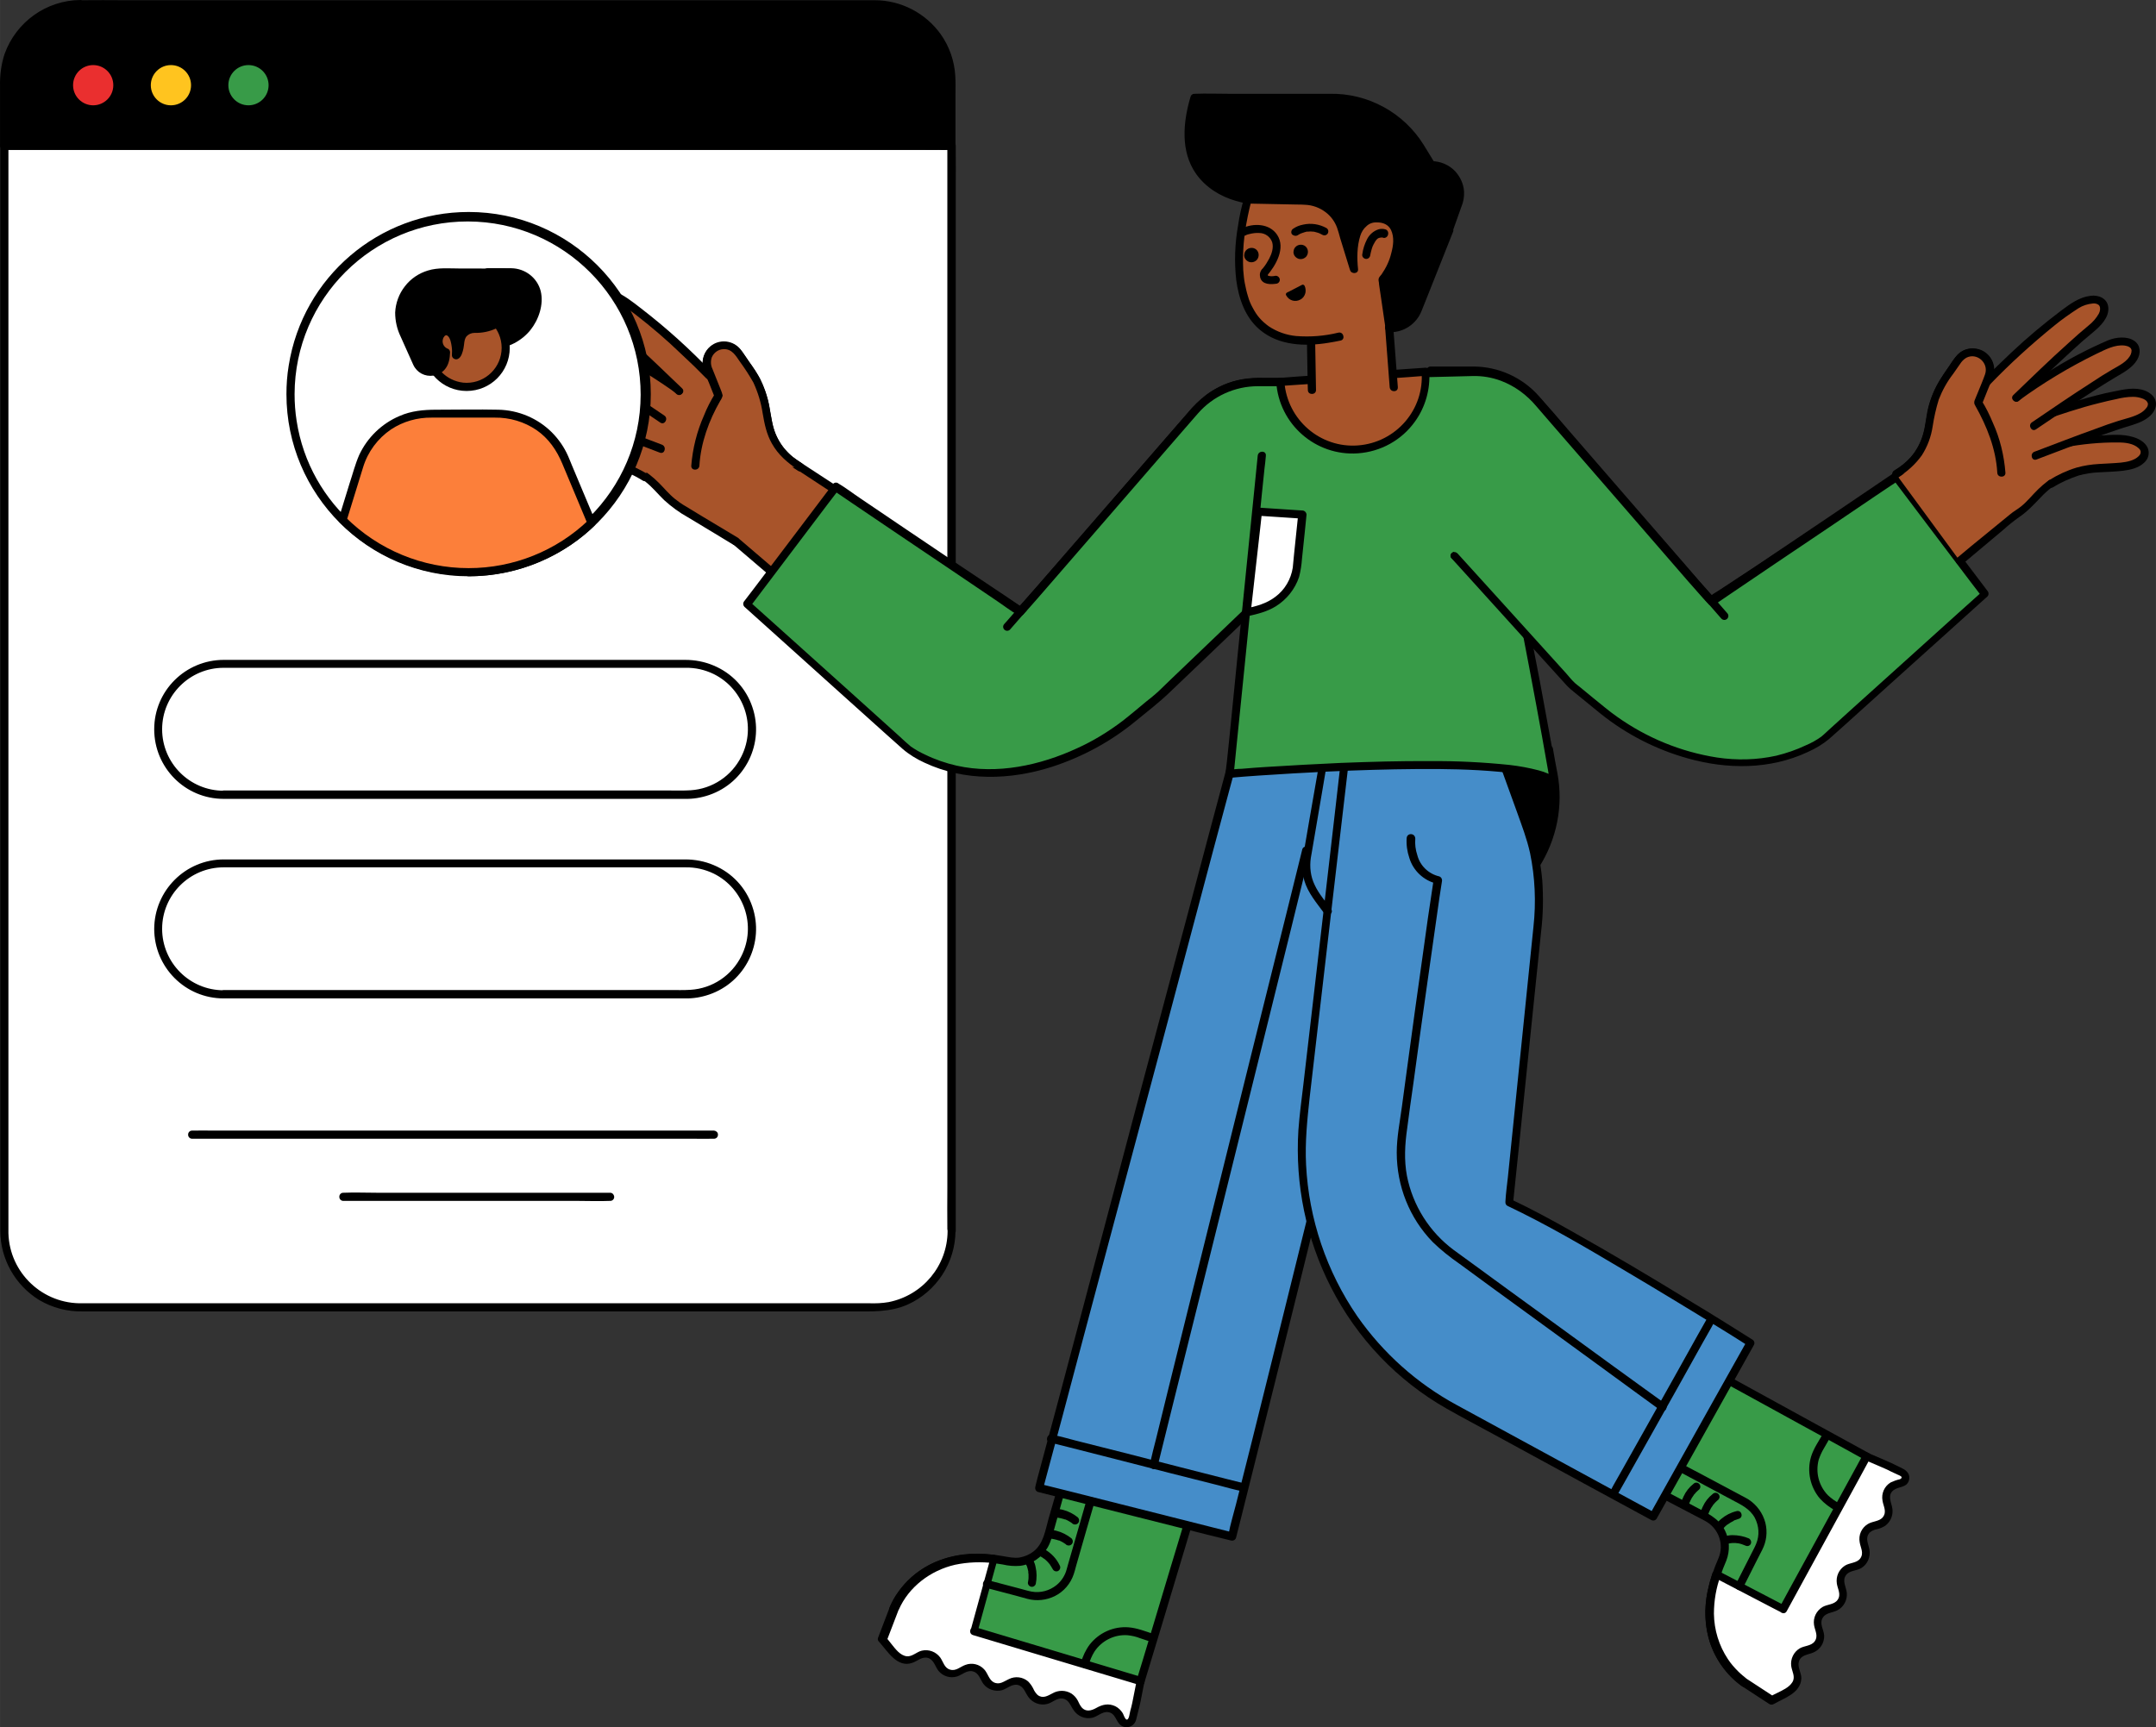 <?xml version="1.0" encoding="UTF-8"?>
<!DOCTYPE svg PUBLIC "-//W3C//DTD SVG 1.1//EN" "http://www.w3.org/Graphics/SVG/1.1/DTD/svg11.dtd">
<!-- Creator: CorelDRAW 2021 (64-Bit) -->
<svg xmlns="http://www.w3.org/2000/svg" xml:space="preserve" width="36.708mm" height="29.414mm" version="1.1" style="shape-rendering:geometricPrecision; text-rendering:geometricPrecision; image-rendering:optimizeQuality; fill-rule:evenodd; clip-rule:evenodd"
viewBox="0 0 2189.89 1754.78"
 xmlns:xlink="http://www.w3.org/1999/xlink"
 xmlns:xodm="http://www.corel.com/coreldraw/odm/2003">
 <rect x="0" y="0" width="2189.89" height="1754.78" fill="#333333" stroke="none"/>
 <defs>
  <style type="text/css">
   <![CDATA[
    .fil1 {fill:black;fill-rule:nonzero}
    .fil4 {fill:#389B48;fill-rule:nonzero}
    .fil6 {fill:#458DC9;fill-rule:nonzero}
    .fil5 {fill:#A8542A;fill-rule:nonzero}
    .fil2 {fill:#EA2F2F;fill-rule:nonzero}
    .fil7 {fill:#FC7F3A;fill-rule:nonzero}
    .fil3 {fill:#FFC41F;fill-rule:nonzero}
    .fil0 {fill:white;fill-rule:nonzero}
   ]]>
  </style>
 </defs>
 <g id="Layer_x0020_1">
  <g id="_1841031989632">
   <path class="fil0" d="M966.62 1250.82c0,42.7 -34.67,77.36 -77.37,77.36l-807.48 0c-42.7,0 -77.36,-34.66 -77.36,-77.36l0 -1102.95 962.22 0 0 1102.95z"/>
   <path class="fil1" d="M962.49 1250.82c-0.23,35.13 -25.26,65.2 -59.92,72.08 -6.67,1.16 -13.32,1.39 -20.21,1.16l-781.77 0 -16.53 0c-40.64,1.16 -74.39,-30.77 -75.53,-71.18l0 -2.99 0 -11.24 0 -1090.55 -4.15 4.12 947.53 0c4.38,0.23 8.73,0.23 12.86,0l1.62 0 -4.15 -4.12 0 1057.96c0,14.22 -0.23,28.45 0,42.93 0.23,0.44 0.23,1.14 0.23,1.83 0,2.3 2.06,4.13 4.36,3.9 2.08,0 3.91,-1.83 3.91,-3.9l0 -1058.18c0,-14.23 0.23,-28.47 0,-42.94l0 -1.83c0,-2.29 -1.83,-4.15 -4.15,-4.15l-923.18 0c-12.4,0 -25.02,-0.23 -37.42,0l-1.62 0c-2.29,0 -4.12,1.86 -4.12,4.15l0 1074.02 0 28.7c0.23,28.48 14.92,54.87 39.27,70.02 13.53,8.04 29.15,12.19 44.99,11.72l780.82 0c19.53,0 38.57,1.14 56.95,-7.11 29.15,-13.32 47.99,-42.49 48.22,-74.4 0.23,-5.28 -8.04,-5.28 -8.04,0z"/>
   <path class="fil1" d="M81.77 4.13l807.23 0c42.7,0 77.39,34.67 77.39,77.37l0 66.36 -961.99 0 0 -66.36c0,-42.48 34.66,-77.37 77.36,-77.37z"/>
   <path class="fil1" d="M81.77 8.27l784.97 0c14.69,0 30.07,-1.16 44.55,3.45 29.61,9.64 50.05,36.73 51.19,67.96 0.46,16.98 0,34.2 0,51.41l0 17.01 4.15 -4.15 -923.2 0c-12.4,0 -25.02,-0.91 -37.42,0l-1.6 0 4.12 4.15 0 -53.73c-0.47,-8.27 0,-16.54 0.92,-24.79 5.96,-35.36 36.49,-61.31 72.32,-61.31 5.28,0 5.28,-8.27 0,-8.27 -34.67,0.23 -65.43,22.26 -77.14,54.87 -3.45,10.57 -4.84,21.59 -4.61,32.62l0 60.61c0,2.29 1.85,4.12 4.15,4.12l923.18 0c12.4,0 25.02,0.23 37.42,0l1.62 0c2.29,0 4.12,-1.83 4.12,-4.12l0 -51.44c0,-6.65 0.23,-13.09 -0.23,-19.74 -0.9,-15.15 -5.95,-29.63 -14.69,-42.03 -15.39,-21.57 -40.41,-34.66 -67.03,-34.66l-9.43 0 -753.51 0c-14.02,0 -28.02,-0.23 -42.03,0l-1.83 0c-3.22,0 -5.75,0.92 -5.75,4.12 0.23,2.99 2.76,5.51 5.75,3.91z"/>
   <path class="fil1" d="M227.1 811.61l468.38 0c8.48,0.23 16.75,-1.16 24.79,-3.9 36.95,-12.65 56.47,-52.83 43.84,-89.55 -6.42,-19.04 -20.65,-34.2 -39.25,-42 -9.18,-3.91 -19.07,-5.75 -28.94,-5.75l-462.84 0 -5.75 0c-39.04,0 -70.71,31.44 -70.71,70.48 0,39.04 31.44,70.72 70.48,70.72 -0.23,0 0,0 0,0 5.29,0 5.29,-8.27 0,-8.27 -34.43,0 -62.44,-28.01 -62.44,-62.44 0,-34.43 28.02,-62.44 62.44,-62.44l0.7 0 25.25 0 416.71 0 26.39 0c10.1,-0.23 19.97,2.06 28.93,6.42 30.77,15.39 43.4,52.81 28.02,83.57 -9.87,19.97 -29.63,33.06 -51.67,34.43 -6.88,0.46 -14,0.23 -21.11,0.23l-453.23 0c-2.29,0 -4.12,2.08 -3.89,4.14 0,2.53 1.83,4.13 3.89,4.36z"/>
   <path class="fil1" d="M227.1 1014.34l468.38 0c8.48,0.23 16.75,-1.16 24.79,-3.9 36.95,-12.63 56.47,-52.83 43.84,-89.55 -6.42,-19.04 -20.65,-34.2 -39.25,-42 -9.18,-3.91 -19.07,-5.75 -28.94,-5.75l-462.84 0 -5.75 0c-39.04,0 -70.49,31.67 -70.71,70.48 0,39.04 31.44,70.72 70.48,70.72 5.29,0 5.29,-8.27 0,-8.27 -34.43,0 -62.44,-28.01 -62.44,-62.44 0,-34.43 28.02,-62.44 62.44,-62.44l0.7 0 25.25 0 416.71 0 26.39 0c10.1,-0.23 19.97,2.06 28.93,6.41 30.77,15.39 43.4,52.81 28.02,83.57 -9.87,19.97 -29.63,33.06 -51.67,34.43 -6.88,0.46 -14,0.23 -21.11,0.23l-453.23 0c-2.29,0 -4.12,2.08 -3.89,4.15 0,2.52 1.83,4.36 3.89,4.36z"/>
   <path class="fil1" d="M725.32 1148.65l-508.78 0c-6.88,0 -13.76,-0.23 -20.65,0l-0.92 0c-2.29,0 -4.12,2.06 -3.89,4.36 0,2.06 1.83,3.91 3.89,3.91l508.78 0c6.88,0 13.76,0.23 20.65,0l0.92 0c2.3,0 4.13,-2.06 3.9,-4.38 0,-2.06 -1.83,-3.66 -3.9,-3.9z"/>
   <path class="fil1" d="M619.71 1211.79l-237.63 0c-11.03,0 -22.04,-0.47 -33.06,0l-0.47 0c-2.29,0 -4.12,2.06 -3.89,4.36 0,2.06 1.83,3.91 3.89,3.91l237.86 0c11.03,0 22.04,0.47 33.06,0l0.47 0c2.29,0 4.12,-2.06 3.9,-4.38 -0.23,-2.06 -1.83,-3.89 -4.13,-3.89z"/>
   <path class="fil2" d="M94.63 66.12c11.28,0 20.44,9.16 20.44,20.44 0,11.28 -9.16,20.43 -20.44,20.43 -11.28,0 -20.43,-9.15 -20.43,-20.43 0,-11.28 9.15,-20.44 20.43,-20.44z"/>
   <path class="fil3" d="M173.61 66.12c11.28,0 20.43,9.16 20.43,20.44 0,11.28 -9.15,20.43 -20.43,20.43 -11.28,0 -20.44,-9.15 -20.44,-20.43 0,-11.28 9.16,-20.44 20.44,-20.44z"/>
   <path class="fil4" d="M252.36 66.12c11.28,0 20.44,9.16 20.44,20.44 0,11.28 -9.16,20.43 -20.44,20.43 -11.28,0 -20.43,-9.15 -20.43,-20.43 0,-11.28 9.15,-20.44 20.43,-20.44z"/>
   <path class="fil1" d="M1573.2 761.56l4.82 25.72c6.44,34.89 -2.06,71.18 -23.66,99.4l-23.63 30.77 -86.33 -165.53 128.8 9.64z"/>
   <path class="fil1" d="M1569.29 762.71l4.13 22.73c2.76,13.32 3.22,27.08 1.62,40.64 -2.3,16.98 -8.04,33.29 -17.01,47.98 -4.82,7.58 -10.1,14.69 -15.59,21.8l-15.15 19.97 7.11 0 -29.38 -56.47 -46.39 -89.32 -10.57 -20.44c-2.52,-4.59 -9.63,-0.46 -7.11,4.13l29.15 56.02 46.38 89.32 10.57 20.43c1.14,2.06 3.66,2.52 5.75,1.37 0.44,-0.23 0.91,-0.9 1.37,-1.37l13.32 -17.44c5.05,-6.68 10.54,-13.33 15.38,-20.44 18.36,-28.47 25.26,-62.9 19.05,-95.97 -1.6,-8.5 -3.22,-16.75 -4.59,-25.25 -1.16,-5.05 -8.97,-2.99 -8.04,2.3z"/>
   <path class="fil4" d="M1734.83 1391.1l161.86 88.63 -124.91 229.82c0,0 -61.29,-37.88 -22.94,-124.21 7.34,-16.29 0.67,-35.35 -14.94,-43.84 -19.74,-10.57 -39.02,-20.67 -39.02,-20.67l39.95 -129.73z"/>
   <path class="fil1" d="M1732.77 1394.55l54.87 30.07 87.02 47.76 19.97 11.02 -1.39 -5.51 -12.4 22.73 -29.84 54.87 -36.05 66.36 -31.21 57.39 -10.33 19.07c-1.83,2.97 -3.45,5.96 -4.82,8.95 0,0.23 -0.23,0.23 -0.23,0.46l5.51 -1.39c-0.23,-0.21 -0.69,-0.44 -0.92,-0.67 -0.23,-0.23 -0.69,-0.46 -0.92,-0.69 -0.44,-0.23 -1.83,-1.37 -0.67,-0.47 -2.76,-2.29 -5.51,-4.59 -8.04,-7.11 -7.81,-8.04 -14,-17.68 -17.68,-28.24 -5.51,-16.06 -6.65,-33.06 -3.22,-49.59 2.53,-11.7 6.21,-22.96 11.03,-33.99 3.9,-10.1 3.45,-21.11 -1.39,-30.75 -6.19,-12.63 -18.82,-17.91 -30.75,-24.35 -8.04,-4.36 -16.31,-8.48 -24.35,-12.86 -4.59,-2.53 -8.71,4.59 -4.12,7.11 6.65,3.45 13.53,7.14 20.21,10.57 6.19,3.22 12.62,6.67 18.82,9.87 13.78,7.34 19.76,23.89 13.55,38.11 -4.81,10.8 -8.5,22.27 -11.02,33.76 -3.66,17.22 -2.76,35.13 2.52,52.11 4.15,11.96 10.57,22.73 19.07,32.14 4.13,4.61 8.72,8.73 14,12.18 2.06,1.14 4.38,0.47 5.52,-1.39l12.39 -22.73 29.85 -54.87 36.05 -66.36 31.23 -57.39c5.05,-9.18 10.33,-18.37 15.15,-28.01 0,-0.23 0.23,-0.23 0.23,-0.47 1.13,-2.06 0.44,-4.36 -1.39,-5.51l-54.87 -30.07 -87.02 -47.76 -19.97 -11.01c-4.82,-2.99 -8.94,4.12 -4.36,6.65z"/>
   <path class="fil0" d="M1810.83 1634.92l-67.5 -35.12c-23.19,68.65 18.58,102.62 27.08,108.83l0 0.23 29.15 19.05c5.75,-3.43 20,-8.48 24.35,-16.52 5.75,-10.57 -5.29,-16.54 0.69,-27.11 5.96,-10.54 16.75,-4.59 22.5,-15.15 5.72,-10.54 -5.29,-16.52 0.67,-27.08 5.98,-10.57 16.78,-4.59 22.5,-15.15 5.75,-10.57 -5.05,-16.53 0.69,-27.08 5.75,-10.57 16.78,-4.59 22.5,-15.15 5.75,-10.57 -5.05,-16.54 0.7,-27.09 5.75,-10.57 16.75,-4.61 22.5,-15.15 5.75,-10.57 -5.05,-16.54 0.69,-27.1 3.43,-6.42 8.95,-6.65 14,-8.25 2.99,-0.93 4.59,-4.15 3.69,-7.14 -0.47,-1.37 -1.62,-2.74 -2.99,-3.43l-13.32 -6.44 -22.96 -9.87 -84.94 154.75z"/>
   <path class="fil1" d="M1812.9 1631.25l-59.01 -30.77 -8.48 -4.36c-2.06,-1.16 -4.59,-0.47 -5.75,1.6 -0.23,0.23 -0.23,0.46 -0.46,0.92 -7.12,21.57 -9.87,44.99 -3.22,67.26 4.15,14.25 11.72,27.1 22.06,37.44 3.2,3.2 6.65,6.19 10.1,8.71l-1.38 -5.51 0 0.23c-1.14,2.06 -0.44,4.36 1.38,5.51l29.15 19.05c1.39,0.69 2.76,0.69 4.15,0 10.78,-6.19 27.32,-11.01 28.22,-25.93 0.23,-5.75 -4.12,-11.49 -2.52,-17.24 2.08,-6.88 8.97,-6.88 14.48,-9.18 6.88,-2.76 11.47,-9.64 11.24,-17.22 -0.23,-5.51 -4.59,-11.47 -2.06,-16.98 2.76,-6.44 9.87,-5.98 15.39,-8.73 6.65,-3.45 10.33,-10.57 9.64,-17.91 -0.7,-5.95 -4.82,-11.93 -0.93,-17.68 3.45,-5.05 10.57,-4.36 15.62,-7.34 6.44,-3.9 9.66,-11.47 8.27,-19.05 -1.13,-5.98 -4.59,-11.49 0.23,-17 2.06,-1.83 4.59,-2.97 7.34,-3.43 3.22,-0.7 6.21,-2.06 8.73,-3.69 5.96,-4.59 8.48,-12.16 6.65,-19.28 -1.39,-5.75 -4.36,-12.16 1.6,-16.75 5.29,-3.92 13.32,-2.31 15.62,-9.89 1.6,-5.73 -1.83,-9.87 -6.65,-12.16 -3.68,-1.83 -7.58,-3.66 -11.26,-5.52 -6.88,-3.2 -13.76,-5.95 -20.67,-8.94l-2.52 -1.16c-2.06,-1.14 -4.36,-0.44 -5.49,1.39l-28.7 52.57 -45.69 83.57 -10.33 19.05c-2.53,4.61 4.59,8.73 7.11,4.15l28.71 -52.58 45.69 -83.57 10.33 -19.07 -5.51 1.39 20.67 8.94c2.06,0.93 4.12,1.83 6.19,2.99l6.44 2.99c1.37,0.47 2.53,1.14 3.66,1.83 1.39,1.37 0,2.52 -1.37,2.99 -3.22,0.69 -6.21,1.83 -9.2,3.22 -6.42,3.89 -9.63,11.24 -8.25,18.58 0.91,5.75 4.59,11.02 0.45,16.54 -3.43,4.59 -10.55,4.12 -15.37,7.11 -6.44,3.9 -9.66,11.24 -8.27,18.58 0.92,5.75 4.59,11.03 0.46,16.54 -3.45,4.59 -10.56,4.12 -15.38,7.11 -6.21,3.91 -9.41,11.03 -8.27,18.37 0.92,5.75 4.59,11.01 0.7,16.52 -3.45,4.82 -10.33,4.38 -15.15,7.12 -6.44,3.91 -9.87,11.02 -8.73,18.37 0.92,5.75 4.59,11.02 0.69,16.54 -3.45,4.82 -10.33,4.36 -15.15,7.12 -6.21,3.66 -9.64,10.79 -8.73,17.91 0.69,5.51 4.61,11.01 1.16,16.52 -3.22,5.29 -10.1,8.27 -15.62,11.03 -2.29,1.13 -4.81,2.29 -7.11,3.66l4.12 0 -29.14 -19.05 1.37 5.51 0 -0.23c1.16,-2.06 0.46,-4.36 -1.37,-5.51 -0.47,-0.46 -0.93,-0.69 -1.37,-1.16 -0.23,-0.21 0.67,0.47 -0.23,-0.21 -0.23,-0.23 -0.69,-0.47 -0.92,-0.7 -1.6,-1.38 -3.22,-2.76 -4.59,-4.15 -3.91,-3.89 -7.58,-8.02 -10.57,-12.62 -9.18,-13.76 -14.01,-29.85 -14.23,-46.13 0,-13.32 2.3,-26.64 6.88,-39.04l-5.98 2.52 59.01 30.77 8.48 4.36c4.15,2.76 8.27,-4.36 3.68,-6.88z"/>
   <path class="fil1" d="M1770.19 1613.57l14.23 -28.24c1.85,-3.66 3.68,-7.34 5.51,-10.77 4.36,-8.5 5.51,-18.14 3.22,-27.34 -2.53,-9.87 -8.73,-18.37 -17.22,-23.86 -2.52,-1.62 -5.05,-2.76 -7.58,-4.15l-33.53 -17.91 -26.41 -14c-4.59,-2.53 -8.72,4.59 -4.13,7.11l55.33 29.61c8.73,4.61 17.68,8.73 22.73,17.91 4.36,8.27 5.05,17.91 1.39,26.64 -1.39,3.43 -3.22,6.65 -4.82,9.87l-15.85 31.23c-2.29,4.36 4.59,8.48 7.12,3.89z"/>
   <path class="fil1" d="M1868.92 1527.71c-4.59,-2.29 -8.73,-5.28 -12.4,-8.73 -9.2,-9.64 -12.63,-23.17 -9.2,-36.03 1.39,-3.92 2.99,-7.81 5.29,-11.5l6.2 -10.79c1.14,-2.06 0.23,-4.59 -1.6,-5.49 -1.85,-0.92 -4.38,-0.47 -5.51,1.37 -4.38,7.58 -9.64,15.15 -12.16,23.43 -4.38,14.69 -0.92,30.77 8.94,42.47 4.59,5.05 10.11,9.18 16.08,12.4 4.82,2.52 8.95,-4.59 4.36,-7.12z"/>
   <path class="fil5" d="M1753.66 1564.67c7.11,-1.83 14.69,-1.16 21.36,2.06l-21.36 -2.06z"/>
   <path class="fil1" d="M1754.81 1568.57c0.47,-0.23 1.16,-0.23 1.6,-0.46 0.23,0 0.47,0 0.7,-0.23l0.47 0c-0.23,0 -1.16,0.23 -0.47,0 0.92,0 1.6,-0.23 2.52,-0.23l2.99 0c0.47,0 1.16,0 1.6,0.23l0.7 0c-0.93,-0.23 0,0 0.23,0 1.37,0.23 2.52,0.47 3.89,0.92 0.7,0.23 1.16,0.47 1.86,0.7 0.46,0.23 0.67,0.23 1.13,0.44 0.23,0 1.16,0.46 0.47,0.23 0.92,0.47 2.06,0.7 3.22,0.47 2.3,-0.69 3.43,-2.76 2.76,-5.05 -0.23,-0.9 -0.93,-1.83 -1.86,-2.52 -5.26,-2.29 -11.24,-3.43 -16.98,-3.43 -2.52,0 -5.05,0.44 -7.58,1.14 -2.29,0.69 -3.45,2.76 -2.76,5.05 0.7,2.3 3.22,3.45 5.51,2.76z"/>
   <path class="fil5" d="M1747.23 1550.44c4.59,-5.75 11.03,-9.64 18.14,-11.26l-18.14 11.26z"/>
   <path class="fil1" d="M1750.68 1552.5c0.46,-0.69 -0.7,0.7 -0.47,0.47 0.23,-0.23 0.47,-0.7 0.92,-0.92 0.91,-1.14 2.06,-2.06 3.2,-2.99 0.23,-0.23 0.46,-0.23 0.69,-0.44 -0.91,0.9 -0.46,0.21 -0.23,0.21 0.47,-0.21 0.93,-0.67 1.39,-0.91 0.91,-0.69 2.06,-1.39 2.99,-1.83 0.44,-0.23 1.14,-0.46 1.6,-0.92 0.23,-0.23 0.7,-0.47 0.92,-0.47 -0.46,0.23 -0.69,0.23 -0.23,0 0.23,0 0.46,-0.23 0.46,-0.23 1.37,-0.47 2.74,-0.91 4.13,-1.37 2.29,-0.69 3.45,-2.76 2.76,-5.05 -0.7,-2.3 -2.76,-3.45 -5.05,-2.76 -5.75,1.37 -11.02,4.13 -15.39,7.81 -2.06,1.6 -3.68,3.43 -5.05,5.52 -1.16,2.06 -0.47,4.36 1.37,5.49 2.3,0.93 4.82,0.23 5.98,-1.6z"/>
   <path class="fil5" d="M1730.7 1539.19c1.6,-7.11 5.75,-13.55 11.47,-18.14l-11.47 18.14z"/>
   <path class="fil1" d="M1734.61 1540.1c0,-0.47 0.23,-1.14 0.46,-1.6 0.23,-0.7 0.47,-1.16 0.7,-1.86 0.21,-0.44 0.21,-0.67 0.44,-1.13 0.23,-0.69 -0.44,1.13 0,0.23 0,-0.23 0.23,-0.47 0.23,-0.7 0.92,-2.06 2.06,-3.89 3.45,-5.75 0,-0.23 0.23,-0.23 0.23,-0.46 -0.23,0.46 -0.47,0.46 -0.23,0.23l0.7 -0.67c0.44,-0.47 0.9,-0.93 1.37,-1.62 1.16,-1.14 2.29,-2.3 3.45,-3.2 1.6,-1.62 1.6,-4.15 0,-5.75 -1.62,-1.62 -4.15,-1.62 -5.75,0 -4.36,3.43 -7.8,7.8 -10.1,12.86 -1.16,2.3 -2.06,4.59 -2.52,6.88 -0.47,2.06 0.69,4.36 2.76,5.05 2.06,0.93 4.12,-0.23 4.82,-2.52z"/>
   <path class="fil5" d="M1711.18 1528.63c1.6,-7.11 5.75,-13.55 11.49,-18.14l-11.49 18.14z"/>
   <path class="fil1" d="M1715.09 1529.78c0,-0.47 0.23,-1.16 0.46,-1.6 0.23,-0.69 0.47,-1.16 0.67,-1.85 0.23,-0.44 0.23,-0.67 0.47,-1.13 0.23,-0.7 -0.47,1.13 0,0.23 0,-0.23 0.23,-0.46 0.23,-0.69 0.92,-2.06 2.06,-3.9 3.45,-5.75 0,-0.23 0.23,-0.23 0.23,-0.47 -0.23,0.47 -0.47,0.47 -0.23,0.23 0.23,-0.23 0.47,-0.44 0.7,-0.67 0.44,-0.46 0.9,-0.92 1.37,-1.62 1.16,-1.13 2.29,-2.29 3.45,-3.22 1.6,-1.6 1.6,-4.13 0,-5.73 -1.62,-1.62 -4.15,-1.62 -5.75,0 -4.36,3.43 -7.8,7.81 -10.1,12.86 -1.16,2.29 -2.06,4.59 -2.52,6.88 -0.47,2.06 0.69,4.36 2.76,5.05 2.06,0.92 4.36,-0.47 4.82,-2.52z"/>
   <path class="fil4" d="M1211.37 1532.3l-53.04 176.78 -250.72 -74.39c0,0 24.35,-67.73 116.87,-48.43 17.45,3.66 34.66,-6.67 39.71,-23.89 6.21,-21.57 11.93,-42.47 11.93,-42.47l135.24 12.4z"/>
   <path class="fil1" d="M1207.46 1531.38l-18.14 59.92 -28.45 94.83 -6.67 21.8 5.05 -2.76 -25.02 -7.34 -59.92 -17.68 -72.33 -21.36 -62.68 -18.58 -20.67 -6.2c-3.2,-1.14 -6.42,-2.06 -9.64,-2.99 -0.23,0 -0.23,0 -0.46,-0.21l2.76 5.05c0,-0.23 0.23,-0.92 0.47,-0.92 0.46,-0.23 -0.47,0.92 -0.23,0.46 0,-0.23 0.23,-0.46 0.23,-0.69 0.23,-0.47 0.46,-0.92 0.69,-1.6 1.37,-2.99 3.22,-5.98 5.05,-8.97 5.95,-8.94 13.53,-16.52 22.5,-22.5 13.55,-8.72 29.38,-13.76 45.46,-14.46 11.02,-0.46 22.03,0.23 33.06,2.3 5.75,1.37 11.7,1.83 17.45,1.37 11.7,-1.37 22.26,-8.48 28.24,-18.82 3.66,-6.44 5.28,-14.23 7.34,-21.36 2.76,-9.87 5.51,-19.75 8.27,-29.61 1.37,-5.05 -6.44,-7.34 -7.8,-2.3 -2.3,8.04 -4.61,16.08 -6.9,23.87 -3.44,11.96 -5.05,25.72 -15.6,33.75 -3.91,2.99 -8.73,5.05 -13.78,5.98 -5.75,0.91 -11.24,-0.46 -16.98,-1.38 -11.03,-2.06 -22.27,-2.76 -33.29,-2.3 -29.38,1.62 -56.49,14.92 -73.47,39.04 -3.45,4.82 -6.42,10.1 -8.5,15.62 -0.44,2.29 0.7,4.36 2.76,5.05l25.03 7.35 59.94 17.68 72.31 21.34 62.68 18.61c10.1,2.99 20.21,6.42 30.54,8.94 0.23,0 0.23,0 0.47,0.23 2.29,0.46 4.36,-0.7 5.05,-2.76l18.14 -59.92 28.47 -94.81 6.65 -21.82c1.37,-4.82 -6.65,-6.88 -8.04,-1.83z"/>
   <path class="fil6" d="M1252.46 771.43l-197.22 740.44 195.86 49.35c0,0 136.61,-541.6 151.3,-624.26 14.69,-82.65 24.56,-195.37 24.56,-195.37l-174.49 29.85z"/>
   <path class="fil1" d="M1248.56 770.29l-5.28 19.74 -14.46 53.96 -21.13 79.66 -25.95 97.36 -28.45 106.51 -28.47 107.46 -26.63 100.33 -22.5 84.73 -16.31 60.84c-2.52,9.64 -5.29,19.05 -7.58,28.69 0,0.46 -0.23,0.92 -0.23,1.16 -0.47,2.29 0.7,4.36 2.76,5.05l66.36 16.75 105.61 26.64 24.1 5.95c2.3,0.47 4.38,-0.69 5.05,-2.76 1.85,-6.88 3.45,-14 5.28,-20.88 4.59,-18.6 9.43,-37.44 14.02,-56.02 6.88,-27.32 13.53,-54.43 20.43,-81.74 8.02,-32.37 16.06,-64.74 24.1,-96.88 8.51,-34.45 16.98,-68.88 25.49,-103.33 8.04,-33.04 16.08,-65.9 24.1,-98.94 6.9,-28.47 13.55,-56.95 20.21,-85.64 4.84,-20.67 9.66,-41.1 14.01,-61.77 6.65,-31.46 11.01,-63.14 15.15,-94.81 5.05,-38.12 9.18,-76.23 12.86,-114.58 0.23,-2.06 0.46,-4.15 0.67,-6.44 0.47,-5.26 -7.79,-5.26 -8.24,0 -2.53,28.24 -5.52,56.26 -8.97,84.5 -4.59,39.71 -9.64,79.66 -17.45,118.93 -3.66,18.37 -7.81,36.73 -12.16,54.87 -6.21,27.09 -12.63,53.97 -19.05,81.05 -7.8,32.14 -15.38,64.53 -23.42,96.66 -8.27,34.2 -16.75,68.42 -25.25,102.85 -8.27,33.06 -16.31,66.12 -24.56,99.19 -7.14,28.68 -14.25,57.39 -21.36,85.87 -5.28,20.9 -10.57,42 -15.85,62.9 -2.53,10.11 -5.73,20.21 -7.58,30.31 0,0.47 -0.23,0.93 -0.23,1.37l5.05 -2.76 -66.34 -16.76 -105.61 -26.62 -24.12 -5.98 2.76 5.05 5.28 -19.74 14.46 -53.97 21.13 -79.65 25.93 -97.36 28.47 -106.53 28.71 -107.44 26.63 -100.33 22.5 -84.73 16.31 -60.84c2.52,-9.64 5.28,-19.05 7.58,-28.69 0,-0.46 0.23,-0.92 0.23,-1.16 1.13,-5.05 -6.68,-7.11 -8.04,-2.06z"/>
   <path class="fil6" d="M1365.19 780.61l-40.87 353.57c-11.7,105.84 32.6,210.77 118.24,274.14 10.1,7.58 20.9,14.46 31.92,20.41l205.03 111.36 98.7 -176.09c0,0 -169.21,-107 -245.2,-142.8l28.94 -283.09c3.22,-30.54 0.23,-61.54 -8.5,-90.92l-41.78 -114.81 -128.57 0 -17.91 48.22z"/>
   <path class="fil1" d="M1361.06 780.61l-4.36 38.12 -10.34 89.55 -12.39 106.74 -10.11 86.8c-1.83,15.39 -3.91,30.77 -5.05,46.37 -3.45,55.12 7.8,110.22 33.06,159.57 26.39,51.9 67.26,94.83 117.77,123.52 15.85,8.97 31.9,17.44 47.98,26.18l91.85 50.05 64.28 34.89 3.45 1.86c2.06,1.13 4.36,0.47 5.51,-1.39l33.51 -59.69 53.04 -94.83 12.18 -21.8c1.14,-2.06 0.44,-4.36 -1.39,-5.51 -20.43,-12.86 -40.87,-25.72 -61.54,-38.12 -40.39,-24.79 -81.26,-49.12 -122.59,-72.31 -19.97,-11.26 -40.18,-22.27 -61.08,-32.14l2.06 3.43 6.44 -61.98 12.63 -122.61 9.41 -91.15c2.06,-17.22 2.3,-34.43 1.16,-51.65 -1.85,-20.9 -6.44,-41.34 -13.79,-60.84l-36.05 -99.19 -0.9 -2.53c-0.47,-1.83 -2.06,-2.96 -3.92,-2.96l-128.57 0c-2.29,0 -4.12,2.06 -3.89,4.36 0,2.06 1.83,3.9 3.89,3.9l128.57 0 -3.89 -2.99 32.6 90.01c5.05,14.23 10.33,27.78 13.55,42.47 5.05,24.56 6.19,49.81 3.43,74.84l-8.27 81.04 -12.63 123.75 -5.05 49.37c-0.9,8.25 -2.06,16.52 -2.52,24.79l0 1.13c0,1.39 0.7,2.76 2.08,3.45 39.71,18.83 78.06,41.33 115.94,63.83 36.05,21.35 72.08,43.17 107.67,65.2 7.34,4.59 14.69,9.18 21.8,13.79l-2.06 -5.75 -33.5 59.69 -53.04 94.83 -12.19 21.8 5.52 -1.37 -46.6 -25.28 -91.15 -49.59 -64.06 -34.89c-40.18,-21.8 -74.61,-52.57 -100.79,-89.99 -31.23,-45.46 -49.35,-98.95 -52.11,-154.05 -1.16,-22.96 1.14,-45.46 3.66,-68.42l8.97 -77.38 12.16 -104.69 11.24 -96.43 6.21 -53.04 0.23 -2.52c0.7,-5.29 -7.58,-5.29 -8.04,-0.23z"/>
   <path class="fil1" d="M1264.63 1507.27l-19.28 -4.82 -46.85 -11.93 -56.47 -14.48 -49.14 -12.4c-7.81,-2.06 -15.85,-4.36 -23.89,-5.95l-0.45 0c-5.05,-1.39 -7.36,6.65 -2.29,7.8l19.28 4.82 46.83 11.93 56.48 14.46 49.12 12.4c7.81,2.06 15.85,4.38 23.89,5.98l0.47 0c5.28,1.37 7.58,-6.44 2.29,-7.81z"/>
   <path class="fil1" d="M1734.38 1338.75l-9.87 17.44 -23.42 42.01 -28.47 50.74 -24.79 44.09c-3.9,7.11 -8.25,14.23 -11.93,21.34l-0.23 0.23c-2.53,4.61 4.59,8.73 7.11,4.15l9.87 -17.45 23.65 -42.03 28.47 -50.74 24.56 -44.07c3.9,-7.12 8.27,-14.23 11.93,-21.36l0.23 -0.23c2.52,-4.59 -4.59,-8.71 -7.11,-4.12z"/>
   <path class="fil0" d="M988.66 1657.19l20.21 -73.47c-71.85,-8.5 -96.66,39.48 -100.79,49.14l-0.23 0 -12.4 32.37c4.59,5.05 12.62,17.68 21.34,20.44 11.49,3.43 15.17,-8.51 26.64,-5.05 11.47,3.43 8.04,15.39 19.51,18.82 11.49,3.45 15.15,-8.48 26.64,-5.05 11.47,3.45 8.04,15.39 19.51,18.83 11.47,3.43 15.15,-8.5 26.62,-5.05 11.49,3.43 8.04,15.39 19.53,18.82 11.47,3.45 15.15,-8.48 26.63,-5.05 11.49,3.45 8.04,15.39 19.51,18.83 11.49,3.45 15.15,-8.5 26.64,-5.05 7.12,2.06 8.5,7.34 11.03,11.93 1.6,2.76 5.03,3.68 7.79,2.06 1.39,-0.67 2.3,-2.06 2.76,-3.66l3.45 -14.25 5.05 -24.56 -169.44 -50.05z"/>
   <path class="fil1" d="M992.79 1658.35l17.68 -64.29 2.53 -9.18c0.46,-2.3 -0.7,-4.59 -2.99,-5.05 -0.23,0 -0.7,-0.23 -0.91,-0.23 -22.52,-2.52 -45.92,0 -66.12,10.8 -12.86,6.88 -23.89,16.98 -31.93,29.15 -2.52,3.68 -4.59,7.34 -6.19,11.26l4.59 -1.83 -0.23 0c-2.06,-0.46 -4.36,0.67 -5.05,2.74l-12.4 32.39c-0.47,1.37 0,2.99 1.16,3.9 8.48,9.41 18.35,26.85 33.74,21.36 5.51,-1.86 10.1,-6.91 16.31,-4.82 5.75,2.06 6.88,8.71 10.33,13.07 4.59,5.52 12.16,7.81 19.05,5.52 5.28,-1.83 9.87,-6.65 15.85,-5.05 6.19,1.62 7.34,8.04 10.57,12.63 4.36,5.75 11.93,8.27 19.05,6.44 5.28,-1.62 10.1,-6.67 16.08,-5.28 6.19,1.6 7.34,7.81 10.77,12.4 4.38,5.97 11.96,8.71 19.07,6.88 5.29,-1.37 9.87,-6.42 15.62,-5.51 6.65,1.16 7.81,7.34 11.24,11.96 4.15,6.19 11.72,9.18 18.83,7.58 5.28,-1.16 10.1,-6.44 15.85,-5.75 8.02,0.92 7.79,9.41 13.3,13.55 4.38,3.2 10.57,2.06 13.79,-2.31 0.69,-0.9 1.13,-2.06 1.6,-3.43 1.16,-4.36 2.06,-8.73 3.22,-12.86 1.83,-7.34 2.98,-15.15 4.59,-22.5l0.69 -2.99c0.47,-2.06 -0.69,-4.36 -2.76,-5.05l-57.39 -17.22 -91.15 -27.32 -20.67 -6.2c-5.05,-1.6 -7.35,6.44 -2.3,8.04l57.39 17.22 91.15 27.32 20.67 6.21 -2.76 -5.05 -4.59 23.19c-0.46,2.76 -1.39,5.49 -2.06,8.25 -0.46,1.38 -1.16,9.43 -3.68,8.73 -1.83,-0.47 -2.99,-4.82 -3.9,-6.44 -1.85,-2.96 -4.37,-5.49 -7.58,-7.11 -6.9,-3.2 -13.09,-1.83 -19.53,1.85 -4.82,2.74 -10.57,4.13 -14.69,-0.69 -1.6,-2.06 -2.76,-4.36 -3.89,-6.88 -1.62,-2.99 -3.69,-5.28 -6.44,-7.14 -5.95,-3.66 -13.3,-3.66 -19.28,-0.23 -4.82,2.53 -9.87,5.75 -15.15,1.62 -1.83,-1.83 -3.45,-4.15 -4.36,-6.44 -1.38,-2.76 -3.22,-5.29 -5.28,-7.35 -5.51,-4.59 -13.09,-5.51 -19.53,-2.29 -5.05,2.29 -9.41,6.21 -15.39,3.22 -4.81,-2.53 -5.95,-9.2 -9.63,-13.09 -4.82,-5.28 -12.4,-7.11 -19.05,-4.59 -5.28,1.83 -9.64,6.65 -15.62,4.82 -5.75,-1.6 -6.88,-7.81 -9.87,-12.16 -4.36,-5.98 -11.7,-8.73 -18.83,-7.11 -5.05,1.13 -9.64,6.19 -15.15,5.72 -6.88,-0.67 -11.94,-7.81 -15.83,-12.62 -1.86,-2.3 -3.69,-4.82 -5.75,-7.12l1.13 3.91 12.41 -32.39 -5.07 2.76 0.23 0c1.85,0.47 3.68,-0.23 4.61,-1.83 10.1,-23.19 32.14,-39.94 57.16,-45.69 13.09,-2.76 26.63,-3.22 39.95,-1.6l-3.9 -5.28 -17.68 64.28 -2.53 9.19c-0.46,2.3 0.91,4.36 2.99,5.05 1.14,0.47 3.2,-0.92 3.9,-2.99z"/>
   <path class="fil1" d="M1001.29 1613.11l30.54 8.04c3.9,1.13 7.81,2.06 11.7,3.22 9.41,2.52 19.3,1.37 27.78,-2.76 9.2,-4.59 16.08,-12.62 19.3,-22.28 0.91,-2.74 1.6,-5.26 2.3,-8.02l10.54 -36.74 8.27 -28.47c1.39,-5.05 -6.41,-7.34 -8.04,-2.3l-17.22 59.94c-0.91,3.43 -2.06,6.88 -2.99,10.55 -1.6,6.21 -5.26,11.96 -10.31,16.08 -7.14,5.75 -16.31,8.27 -25.28,6.65 -3.66,-0.67 -7.34,-1.83 -10.77,-2.74l-33.99 -8.97c-4.82,-1.37 -6.88,6.65 -1.83,7.81z"/>
   <path class="fil1" d="M1105.75 1691.63c1.37,-4.82 3.22,-9.41 5.98,-13.78 7.34,-11.01 20.2,-17.45 33.5,-16.53 4.38,0.47 8.5,1.37 12.62,2.99l11.72 3.9c5.05,1.62 7.12,-6.19 2.3,-8.04 -8.27,-2.73 -16.78,-6.19 -25.72,-6.88 -15.15,-1.14 -29.84,5.51 -39.25,17.44 -4.15,5.52 -7.14,11.96 -8.97,18.61 -1.83,5.28 6.21,7.34 7.81,2.29z"/>
   <path class="fil5" d="M1045.6 1586.94c3.22,6.65 4.13,14.02 2.53,21.36l-2.53 -21.36z"/>
   <path class="fil1" d="M1041.93 1589.01c0.23,0.47 0.47,0.93 0.69,1.37 -0.69,-1.37 -0.23,-0.44 0,0 0.23,0.23 0.23,0.69 0.45,0.92 0.23,0.69 0.46,1.6 0.69,2.3 0.23,0.92 0.47,1.83 0.69,2.98 0,0.23 0.23,1.16 0,0l0 0.93c0,0.44 0,1.13 0.23,1.6l0 3.89c0,0.7 0,1.39 -0.23,2.32l0 0.21c0,0.46 -0.23,0.92 -0.23,1.39 -0.7,2.29 0.69,4.36 2.76,5.05 2.29,0.7 4.36,-0.69 5.05,-2.76 1.16,-5.75 1.16,-11.7 -0.23,-17.44 -0.47,-2.53 -1.37,-4.82 -2.53,-7.12 -1.13,-2.08 -3.68,-2.52 -5.51,-1.39 -2.3,1.16 -2.99,3.69 -1.83,5.75z"/>
   <path class="fil5" d="M1058.23 1577.53c6.42,3.22 11.7,8.73 14.92,15.39l-14.92 -15.39z"/>
   <path class="fil1" d="M1056.16 1580.98c1.16,0.46 2.29,1.16 3.45,2.06 0.23,0.23 0.47,0.23 0.67,0.47 0.23,0 0.23,0.23 0.47,0.23l0.23 0.23c0.46,0.23 -0.47,-0.47 -0.47,-0.47 0.47,0.47 1.16,0.92 1.86,1.6 1.37,1.16 2.52,2.52 3.66,3.91 0.47,0.7 -0.46,-0.69 0,0 0.23,0.23 0.47,0.47 0.47,0.7 0.23,0.44 0.69,0.9 0.92,1.37 0.67,1.16 1.37,2.29 2.06,3.45 1.13,1.83 3.66,2.53 5.51,1.37 1.83,-1.14 2.53,-3.66 1.37,-5.51 -3.22,-6.88 -8.51,-12.4 -15.15,-16.29 -0.47,-0.23 -0.93,-0.47 -1.37,-0.69 -0.92,-0.47 -2.08,-0.7 -3.22,-0.47 -0.92,0.23 -1.83,0.92 -2.52,1.83 -0.46,0.92 -0.69,2.08 -0.46,3.22 0.92,1.62 1.6,2.52 2.52,2.99z"/>
   <path class="fil5" d="M1065.57 1559.16c7.35,0.23 14.46,2.76 19.97,7.58l-19.97 -7.58z"/>
   <path class="fil1" d="M1065.57 1563.29l1.6 0 0.92 0 0.46 0c0.7,0 -1.16,-0.23 -0.46,0 0.92,0.23 1.6,0.23 2.52,0.47 0.92,0.23 1.83,0.46 2.76,0.67 0.47,0.23 0.93,0.23 1.37,0.46 0.23,0 0.46,0.23 0.92,0.23 -0.92,-0.46 0,0 0.23,0 1.16,0.47 2.52,1.16 3.68,1.83 0.67,0.47 1.13,0.7 1.83,1.16 0.23,0.23 0.47,0.47 0.69,0.47 0.21,0 1.14,0.9 0.44,0.46 0.7,0.67 1.86,1.14 2.99,1.14 2.3,0 4.15,-1.83 4.15,-4.13 0,-1.16 -0.46,-2.06 -1.16,-2.99 -4.59,-3.68 -9.87,-6.42 -15.39,-7.8 -2.52,-0.7 -5.05,-0.93 -7.58,-0.93 -2.29,0 -4.12,1.86 -4.12,4.15 0.23,2.99 2.06,4.59 4.12,4.82z"/>
   <path class="fil5" d="M1072.01 1537.81c7.34,0.23 14.46,2.76 19.97,7.58l-19.97 -7.58z"/>
   <path class="fil1" d="M1072.01 1541.94l1.6 0 0.92 0 0.47 0c0.69,0 -1.16,-0.23 -0.47,0 0.92,0.23 1.6,0.23 2.52,0.47 0.92,0.23 1.83,0.46 2.76,0.69 0.47,0.23 0.93,0.23 1.37,0.44 0.23,0 0.46,0.23 0.92,0.23 -0.92,-0.44 0,0 0.23,0 1.13,0.47 2.52,1.16 3.66,1.85 0.69,0.44 1.16,0.67 1.85,1.14 0.23,0.23 0.47,0.46 0.67,0.46 0.23,0 1.16,0.93 0.46,0.47 0.7,0.69 1.86,1.14 2.99,1.14 2.3,0 4.13,-1.83 4.13,-4.13 0,-1.16 -0.44,-2.06 -1.14,-2.99 -4.59,-3.66 -9.87,-6.42 -15.38,-7.81 -2.53,-0.69 -5.05,-0.9 -7.58,-0.9 -2.3,0 -4.13,1.83 -4.13,4.12 0,2.99 1.83,4.82 4.13,4.82z"/>
   <path class="fil1" d="M1494.45 507.17c10.57,-2.53 14.69,-28.71 14,-59.01l-48.89 20.67c7.58,24.79 23.63,40.87 34.89,38.35z"/>
   <path class="fil1" d="M1495.6 511.08c8.73,-2.29 12.16,-13.09 13.79,-20.9 2.76,-13.76 3.89,-28.01 3.2,-42.24 0,-2.3 -2.53,-5.05 -5.29,-3.9l-42.7 18.12 -6.19 2.52c-2.06,0.69 -3.45,2.99 -2.76,5.05 3.45,11.95 9.41,22.73 17.68,31.92 5.52,5.96 13.55,11.24 22.27,9.41 5.28,-1.16 2.99,-8.94 -2.3,-8.04 -0.92,0.23 -1.83,0.23 -2.76,0 -1.37,-0.23 -2.76,-0.69 -3.89,-1.37 -3.22,-1.85 -6.21,-4.15 -8.51,-6.9 -6.88,-7.81 -11.7,-17.22 -14.46,-27.08l-2.76 5.05 42.7 -17.91 6.19 -2.52 -5.26 -3.9c0.44,12.63 -0.23,25.26 -2.53,37.66 -0.69,4.12 -2.08,8.27 -3.68,12.16 -0.69,1.38 -1.37,2.52 -2.52,3.68 -0.7,0.67 -1.37,1.37 -2.53,1.6 -5.05,0.92 -2.99,8.94 2.3,7.58z"/>
   <path class="fil5" d="M1296.77 575.36l-155.21 135.22 -33.74 27.55c-45.92,36.51 -81.04,34.45 -159.8,-16.53l-214.9 -183.67 51.67 -81.74 251.86 164.85 11.93 -13.32 165.54 -190.55c16.06,-18.37 39.25,-28.94 63.6,-28.94l44.07 0 -25.02 187.12z"/>
   <path class="fil1" d="M1293.79 572.37l-32.83 28.48 -66.13 57.62 -50.97 44.3c-12.16,10.56 -25.02,20.67 -37.42,31 -10.8,8.73 -22.5,16.75 -35.82,21.13 -14.69,4.59 -30.31,4.82 -45.23,0.67 -21.34,-5.49 -41.1,-16.53 -59.91,-27.99 -6.88,-3.91 -13.32,-8.27 -19.28,-13.09l-42.26 -36.06 -66.12 -56.48 -63.81 -54.63 -36.28 -31 -1.83 -1.37 0.7 5.05 45.23 -71.64 6.42 -10.1 -5.52 1.39 25.03 16.29 60.17 39.51 72.78 47.75 62.9 41.09c10.11,6.67 19.97,13.78 30.54,19.97 0.23,0 0.23,0.23 0.47,0.23 1.6,0.92 3.66,0.7 5.05,-0.67 9.63,-10.79 19.04,-21.59 28.45,-32.36l56.72 -65.22 61.98 -71.39c10.1,-11.72 20.2,-23.43 30.31,-34.92 15.39,-17.68 37.65,-27.78 61.07,-27.78l39.71 0 3.91 0c2.3,0 4.13,-2.06 3.9,-4.36 0,-2.06 -1.83,-3.89 -3.9,-3.89l-38.11 0c-7.35,-0.23 -14.69,0.23 -21.8,1.37 -13.09,2.29 -25.49,7.58 -36.28,15.62 -7.11,5.51 -13.55,11.7 -19.28,18.58l-18.37 21.12 -60.61 69.81 -59.69 68.86c-9.66,11.03 -19.3,22.26 -28.94,33.06l-5.28 5.75 5.05 -0.69 -25.03 -16.29 -60.15 -39.5 -72.78 -47.76 -62.91 -41.08c-10.1,-6.67 -19.99,-13.79 -30.54,-19.99 -0.23,0 -0.23,-0.23 -0.46,-0.23 -2.06,-1.14 -4.38,-0.44 -5.52,1.39l-45.23 71.64 -6.44 10.1c-0.91,1.6 -0.67,3.66 0.69,5.05l26.18 22.27 60.15 51.41 68.65 58.55 49.81 42.47c3.22,2.76 6.44,5.75 9.87,8.5 0.93,0.7 2.06,1.6 3.22,2.3 5.95,3.91 12.16,7.58 18.14,11.26 10.54,6.19 21.34,11.94 32.37,16.98 16.29,7.34 33.97,13.09 51.88,12.4 15.85,-0.92 31.23,-5.98 44.32,-14.69 10.57,-7.12 20.67,-14.92 30.31,-23.19 6.65,-5.51 13.32,-10.8 19.74,-16.29 13.09,-11.26 26.18,-22.75 39.25,-34.23l67.28 -58.55 45.92 -39.95 2.29 -2.06c4.13,-2.99 -1.85,-8.97 -5.75,-5.52z"/>
   <path class="fil4" d="M1330.98 560.44l-152.46 146.02 -33.74 27.55c-45.92,36.51 -142.81,78.75 -221.78,27.55l-164.39 -147.85 90.22 -119.39 187.59 126.5 11.93 -13.32 165.53 -190.55c16.08,-18.37 39.27,-28.94 63.6,-28.94l44.09 0 9.41 172.43z"/>
   <path class="fil1" d="M1328 557.45l-27.32 26.18 -58.09 55.57 -52.8 50.51 -13.09 12.63c-3.92,3.66 -8.27,7.11 -12.63,10.55 -8.04,6.67 -15.85,13.32 -24.12,19.76 -14.23,10.77 -29.61,20.21 -45.9,27.55 -37.65,17.44 -81.28,26.85 -122.38,17.68 -11.01,-2.52 -21.8,-6.2 -32.14,-11.26 -5.05,-2.3 -9.87,-5.05 -14.46,-8.25 -3.91,-3.22 -7.58,-6.67 -11.26,-10.1l-51.2 -46.16 -61.52 -55.33 -37.88 -33.99 -1.85 -1.6 0.69 5.05 30.54 -40.41 48.45 -64.07 11.24 -14.69 -5.49 1.37 18.58 12.63 44.79 30.31 54.18 36.51 46.83 31.68c7.6,5.05 14.94,10.79 22.75,15.38l0.21 0.23c1.62,0.92 3.68,0.7 5.05,-0.67 9.66,-10.57 18.84,-21.36 28.25,-32.16l56.72 -65.43 62.21 -71.85c10.11,-11.49 19.97,-23.19 30.31,-34.91 15.39,-17.68 37.65,-27.78 61.08,-27.78l39.48 0 4.15 0c2.29,0 4.12,-2.06 3.9,-4.36 0,-2.06 -1.83,-3.9 -3.9,-3.9l-37.88 0c-7.11,-0.23 -14.48,0.23 -21.6,1.37 -13.09,2.3 -25.49,7.58 -36.26,15.39 -7.34,5.51 -13.79,11.93 -19.53,19.05l-18.35 21.13 -60.4 69.58 -59.68 68.63c-9.64,11.02 -19.05,22.06 -28.69,32.83l-5.28 5.98 5.05 -0.7 -18.6 -12.62 -45 -30.07 -54.19 -36.5 -46.83 -31.69c-7.58,-5.05 -14.92,-10.8 -22.73,-15.39l-0.23 -0.23c-2.06,-1.14 -4.36,-0.44 -5.51,1.39l-30.54 40.41 -48.45 64.04 -11.24 14.71c-0.92,1.6 -0.69,3.66 0.67,5.05l27.57 24.79 59.45 53.5 56.95 51.19 16.75 14.94c6.65,5.73 14.23,10.31 22.26,14 40.64,19.05 86.8,17.68 128.8,4.36 31.46,-10.11 60.61,-25.93 85.87,-46.83 11.49,-9.43 23.19,-18.37 33.99,-28.71l45.67 -43.63 60.4 -57.86 38.56 -36.95 1.85 -1.83c3.43,-3.91 -2.29,-9.66 -6.2,-5.98z"/>
   <path class="fil4" d="M1321.57 387.33l142.12 3.22c21.57,-1.62 33.51,6.65 45.23,37.66 0,0 52.57,261.03 70.02,365.96 -35.13,-32.83 -329.45,-8.27 -329.45,-8.27l32.6 -323.27 39.48 -75.3z"/>
   <path class="fil1" d="M1321.57 391.46l31.68 0.69 62.93 1.37 44.76 1.16c5.75,0.23 11.7,-0.46 17.22,1.14 11.26,2.99 17.68,13.32 22.26,23.42 2.3,4.36 3.92,8.72 4.82,13.55 0.92,4.13 1.62,8.02 2.53,12.16 3.22,15.62 6.2,31.45 9.43,47.06 4.59,22.73 8.94,45.46 13.3,67.96 5.05,26.18 10.1,52.13 15.15,78.29 5.05,25.95 9.87,51.9 14.69,77.61 4.15,22.04 8.04,44.07 11.96,66.34 0.67,4.38 1.6,8.97 2.29,13.32l6.88 -3.9c-5.05,-4.61 -11.93,-7.14 -18.61,-8.97 -9.63,-2.52 -19.51,-4.36 -29.61,-5.51 -26.86,-2.76 -53.73,-4.12 -80.59,-3.89 -30.31,-0.23 -60.61,0.69 -90.69,1.83 -25.49,1.16 -50.74,2.53 -76.23,4.13 -8.25,0.47 -16.29,1.16 -24.56,1.85 -3.91,0 -7.81,0.47 -11.7,0.91l-0.47 0 4.13 4.15 3.22 -32.16 7.81 -77.14 9.41 -93.44 8.04 -80.82 2.76 -26.62c0.46,-4.15 1.13,-8.51 1.37,-12.65l0 -0.44c0.47,-5.28 -7.58,-5.28 -8.25,0l-3.22 32.14 -7.8 77.14 -9.41 93.44 -8.04 80.82 -2.76 26.64c-0.47,4.12 -1.16,8.5 -1.39,12.62l0 0.47c0,2.3 1.86,4.12 4.15,4.12 9.87,-0.92 19.74,-1.6 29.38,-2.29 23.89,-1.6 47.52,-2.99 71.41,-4.13 29.84,-1.38 59.68,-2.29 89.53,-2.52 27.78,-0.23 55.56,0.23 83.11,2.76 10.33,0.91 20.67,2.3 30.77,4.36 4.15,0.9 8.04,1.83 11.95,3.22 0.67,0.21 1.6,0.67 2.3,0.91 0.23,0 1.37,0.47 0.67,0.23 -0.67,-0.23 0.69,0.23 0.92,0.46 1.37,0.7 2.52,1.37 3.9,2.06 0.46,0.23 1.16,0.7 1.62,1.16 -0.92,-0.69 0.23,0.23 0.7,0.67 1.6,1.62 4.36,1.39 5.95,-0.23 0.92,-0.9 1.39,-2.52 0.92,-3.89 -3.45,-20.9 -7.11,-41.8 -11.02,-62.44 -4.59,-25.49 -9.41,-51.2 -14.46,-76.7 -5.05,-26.62 -10.33,-53.5 -15.39,-80.12 -4.59,-23.89 -9.41,-47.75 -14,-71.64 -3.45,-17.45 -6.9,-35.13 -10.57,-52.58 -1.38,-7.34 -2.52,-14.92 -4.59,-22.26 -1.62,-5.51 -3.91,-10.8 -6.67,-15.85 -2.76,-5.97 -6.65,-11.26 -11.47,-15.85 -3.91,-3.66 -8.73,-6.42 -14.01,-8.04 -5.49,-1.37 -11.24,-1.83 -16.98,-1.37 -10.8,0.23 -21.57,-0.46 -32.37,-0.69l-63.14 -1.37 -44.33 -0.92 -2.29 0c-4.59,0 -4.59,8.27 0.69,8.27z"/>
   <path class="fil5" d="M746.44 549.42l-53.73 -32.37c-7.58,-4.59 -14.23,-10.1 -19.97,-16.75 -13.09,-14.94 -27.78,-25.95 -47.29,-29.17l-7.58 -15.39c0,0 64.73,-79.65 74.17,-78.06l26.62 -2.3c-2.52,-6.42 -1.16,-13.78 3.66,-18.83 6.67,-7.11 17.91,-7.34 25.04,-0.44 0.91,0.67 1.6,1.6 2.3,2.52l12.4 17.68c7.8,11.01 12.86,23.63 15.38,36.73l2.76 15.85c3.2,17.68 13.3,33.06 28.45,42.7l4.15 2.76 -66.36 75.07z"/>
   <path class="fil1" d="M748.51 545.74l-35.59 -21.36 -16.98 -10.31c-3.69,-2.09 -7.12,-4.61 -10.57,-7.34 -5.98,-4.84 -10.8,-10.8 -16.31,-16.32 -11.7,-11.7 -26.16,-20.67 -42.7,-23.42l2.52 1.83 -7.58 -15.36 -0.67 5.05c10.55,-12.86 21.11,-25.72 32.14,-38.11 8.04,-9.2 16.08,-18.14 24.56,-26.65 3.22,-3.22 6.44,-6.42 9.87,-9.18 0.23,-0.23 0.92,-0.69 0.23,-0.23 0.23,-0.23 0.7,-0.46 0.93,-0.69 0.69,-0.47 1.13,-0.91 1.83,-1.37 0.23,-0.23 1.6,-0.92 0.92,-0.47 -0.7,0.23 0,0 0.23,0 0.9,-0.23 -0.93,0 -0.23,0l0.23 0c-2.09,0.23 -0.23,0 0.23,0l0.45 0c0.92,0 1.85,-0.23 2.52,-0.23l9.2 -0.69 14.46 -1.14c2.3,0 4.13,-1.83 4.13,-4.15 0,-0.21 0,-0.67 -0.23,-0.9 -2.74,-6.68 0,-14.25 6.44,-17.68 5.52,-2.76 12.16,-1.38 16.29,2.99 2.08,2.53 3.91,5.29 5.75,8.02 2.29,3.45 4.59,6.68 7.11,10.11 7.81,11.26 13.09,24.12 15.62,37.44 1.85,9.87 2.99,19.97 7.11,29.38 3.45,7.81 8.27,15.15 14.25,21.13 4.81,4.59 10.1,8.72 15.82,12.16 4.38,2.99 8.51,-4.15 4.15,-7.11 -5.05,-2.99 -9.87,-6.67 -14.01,-10.8 -5.73,-5.75 -10.1,-12.62 -13.07,-19.97 -3.45,-8.96 -4.61,-18.6 -6.21,-28.01 -2.76,-14.69 -8.71,-28.47 -17.44,-40.41l-8.27 -11.94c-2.52,-4.15 -5.95,-7.58 -10.1,-10.1 -10.8,-5.51 -23.86,-1.39 -29.38,9.41 -2.76,5.51 -3.22,11.93 -1.16,17.68l3.92 -5.28c-8.74,0.69 -17.68,1.37 -26.42,2.29l-0.23 0 -0.46 0c-0.67,0 -1.37,0.23 -2.06,0.47 -1.37,0.47 -2.76,1.13 -3.9,2.06 -3.45,2.52 -6.67,5.05 -9.63,8.04 -17.47,16.53 -32.84,35.13 -48.22,53.5 -4.15,5.05 -8.27,10.1 -12.4,15.15 -1.16,1.37 -1.62,3.43 -0.7,5.05l5.52 11.23c0.67,1.39 1.37,2.76 2.06,4.15 1.37,2.06 3.45,2.06 5.52,2.53 2.06,0.44 4.36,0.9 6.41,1.6 7.81,2.52 15.15,6.65 21.6,11.93 6.88,5.51 12.16,12.16 18.58,18.37 7.34,6.65 15.39,12.62 24.12,17.44l27.08 16.31 19.28 11.7c3.91,2.06 8.04,-5.05 3.45,-7.81z"/>
   <path class="fil5" d="M666.08 449.31c-27.55,-7.8 -56.26,-11.26 -84.94,-10.56 -29.17,3.91 -27.11,25.25 1.6,28.24 28.71,2.99 40.41,-1.6 72.54,17.44l10.8 -35.13z"/>
   <path class="fil1" d="M667.24 445.41c-8.51,-2.52 -17.45,-4.59 -26.18,-5.97 -9.18,-1.6 -18.58,-2.97 -28.02,-3.66 -5.49,-0.47 -11.23,-0.7 -16.75,-0.93 -5.75,-0.46 -11.47,-0.23 -17.21,0.47 -6.88,1.16 -14.93,3.45 -19.74,8.94 -3.92,4.15 -4.38,10.34 -1.39,15.39 3.45,5.75 10.57,8.97 16.77,10.57 8.48,2.06 17.45,2.06 25.93,2.52 7.8,0.23 15.61,1.16 23.19,2.76 10.33,2.76 19.97,7.11 29.17,12.86 2.06,1.16 4.59,0.23 5.49,-1.6 0.93,-1.85 0.47,-4.38 -1.37,-5.51 -14.23,-8.27 -28.92,-14.46 -45.46,-16.08 -6.88,-0.69 -14,-0.9 -20.9,-1.37 -7.34,-0.46 -15.39,-0.92 -21.8,-4.82 -1.83,-0.92 -3.45,-2.52 -4.36,-4.37 -0.47,-0.91 -0.47,-2.06 -0.23,-3.2 2.06,-4.82 9.18,-6.9 14.23,-7.81 5.05,-0.69 10.33,-0.92 15.39,-0.46 5.05,0 10.33,0.23 15.39,0.69 8.94,0.67 17.68,1.6 26.62,3.2 9.66,1.62 19.3,3.68 28.94,6.67 5.05,1.13 7.34,-6.67 2.3,-8.27z"/>
   <path class="fil5" d="M667.24 417.86c0,0 -45,-18.6 -90.92,-25.49 -29.38,-1.6 -31.47,19.74 -3.9,28.02 27.55,8.27 52.57,18.14 98.7,35.59l-3.89 -38.12z"/>
   <path class="fil1" d="M668.38 413.96c-11.02,-4.59 -22.5,-8.5 -33.99,-11.93 -11.01,-3.45 -22.27,-6.44 -33.5,-9.2 -11.26,-2.52 -23.19,-5.95 -34.89,-4.12 -6.68,0.92 -14.25,4.12 -16.54,11.02 -2.06,6.42 1.83,12.84 6.65,16.75 6.91,5.75 15.62,7.81 23.89,10.34 7.81,2.52 15.39,5.05 23.19,7.8 22.5,8.04 44.77,16.76 67.03,25.26 5.05,1.83 7.11,-5.98 2.3,-8.04 -19.28,-7.34 -38.56,-14.69 -57.86,-21.8 -7.34,-2.76 -14.92,-5.28 -22.27,-7.8 -7.34,-2.53 -14.69,-4.38 -22.03,-7.14 -5.05,-1.83 -12.16,-5.73 -13.09,-11.24l0 -1.16c0,-0.67 0,0.69 0,0 0,-0.23 0,-0.44 0.23,-0.67 0,-0.23 0.23,-0.7 0.47,-0.92 0.23,-0.47 0.47,-0.7 0.91,-0.93 2.29,-1.83 4.81,-2.96 7.58,-3.43 4.61,-0.92 9.19,-0.69 13.78,0.23 5.75,0.91 11.47,2.06 17.22,3.43 10.8,2.53 21.6,5.29 32.14,8.5 12.4,3.9 24.79,8.04 36.98,12.86 2.3,0.69 4.36,-0.69 5.05,-2.76 0.23,-2.3 -1.16,-4.59 -3.22,-5.05z"/>
   <path class="fil5" d="M689.96 396.74c0,0 -51.65,-37.42 -94.81,-54.63 -28.25,-8.27 -35.13,11.93 -10.11,26.39 25.03,14.46 47.06,29.61 88.16,57.18l16.75 -28.94z"/>
   <path class="fil1" d="M692.03 393.3c-8.97,-6.44 -18.37,-12.63 -27.78,-18.61 -18.6,-12.16 -38.34,-23.17 -58.55,-32.37 -9.18,-4.12 -19.74,-8.27 -30.07,-5.05 -7.12,2.29 -11.7,8.73 -9.87,16.08 2.3,9.18 11.03,15.39 18.61,19.74 7.58,4.36 14.92,8.94 22.26,13.55 21.57,13.76 42.7,28.22 64.04,42.7 4.38,2.96 8.5,-4.15 4.15,-7.12 -18.37,-12.41 -36.74,-25.04 -55.33,-36.98 -7.14,-4.59 -14.25,-9.18 -21.36,-13.55 -7.34,-4.36 -16.29,-8.25 -21.8,-15.13 -1.83,-2.09 -2.76,-4.61 -2.99,-7.14 0.23,-1.83 1.37,-3.43 3.22,-4.13 7.58,-3.68 17.68,0.7 24.79,3.9 19.28,8.97 37.88,19.07 55.79,30.54 10.33,6.44 20.67,13.32 30.54,20.43 4.59,3.22 8.48,-3.89 4.36,-6.88z"/>
   <path class="fil5" d="M720.73 381.59c0,0 -53.5,-55.33 -93.22,-79.68 -26.41,-12.84 -36.51,5.97 -14.46,24.35 22.26,18.37 41.55,37.19 77.13,71.18l30.54 -15.85z"/>
   <path class="fil1" d="M723.48 378.6c-22.5,-23.65 -46.59,-45.46 -72.54,-65.43 -8.27,-6.44 -17.24,-13.55 -27.08,-17.44 -8.04,-2.99 -20.22,-4.59 -25.49,4.12 -5.05,8.73 1.37,19.07 7.34,25.26 3.66,3.68 7.81,6.88 11.7,10.33 3.69,2.99 7.12,6.2 10.57,9.18 20.21,17.91 39.48,36.98 59.01,55.58 3.9,3.66 9.64,-2.09 5.73,-5.75 -16.98,-16.31 -33.97,-32.6 -51.2,-48.45 -6.65,-6.21 -13.54,-12.16 -20.41,-18.14 -6.21,-5.29 -15.85,-11.7 -16.54,-20.44 -0.47,-2.06 0.69,-4.12 2.76,-5.05 3.91,-1.6 8.73,-0.47 12.4,0.92 4.82,1.83 9.18,4.36 13.32,7.34 4.12,2.76 8.27,5.75 12.16,8.71 16.31,12.63 31.9,25.95 46.62,40.2 8.71,8.02 17.22,16.29 25.47,24.79 4.14,3.9 9.89,-2.06 6.2,-5.75z"/>
   <path class="fil5" d="M812.57 474.57l-4.13 -2.76c-14.94,-9.64 -25.25,-25.25 -28.47,-42.7l-2.76 -15.85c-2.3,-13.32 -7.58,-25.72 -15.39,-36.73l-12.4 -17.68c-5.51,-8.04 -16.54,-9.87 -24.56,-4.37 -0.92,0.69 -1.85,1.38 -2.52,2.31 -4.82,5.05 -6.21,12.4 -3.68,18.82l10.79 26.85c0,0 -21.59,33.99 -23.65,71.41l106.77 0.69z"/>
   <path class="fil1" d="M814.63 470.9c-7.12,-4.36 -13.32,-9.64 -18.61,-16.08 -6.19,-7.81 -10.33,-17.22 -11.93,-27.08 -0.92,-5.05 -1.83,-9.87 -2.76,-14.92 -1.83,-9.87 -5.05,-19.28 -9.41,-28.25 -3.22,-5.75 -6.88,-11.47 -10.8,-16.75 -2.99,-4.36 -5.75,-8.73 -8.94,-12.86 -7.58,-9.41 -21.36,-10.8 -30.54,-3.22 -6.21,5.05 -9.2,13.32 -7.58,21.13 0.91,5.51 3.9,10.77 5.95,15.83l5.75 14.48 0.47 -3.22c-4.36,7.11 -8.27,14.69 -11.24,22.26 -7.14,16.08 -11.49,33.53 -12.86,50.98 -0.23,5.28 7.79,5.28 8.25,0 1.38,-23.19 9.63,-45.92 21.12,-65.9 1.14,-1.6 2.06,-3.45 2.53,-5.51 -0.47,-2.06 -1.16,-4.12 -2.06,-6.19l-8.27 -20.67c-1.83,-3.69 -2.06,-8.04 -0.7,-11.94 2.06,-4.82 6.68,-8.04 11.72,-8.27 8.72,-0.47 12.63,6.65 16.75,12.63 5.05,6.88 9.64,13.99 13.79,21.34 4.59,9.89 7.79,20.43 9.41,31.23 1.83,10.8 3.9,21.13 9.41,30.77 6.42,11.47 15.85,19.51 26.64,26.62 4.12,3.69 8.25,-3.43 3.9,-6.42z"/>
   <path class="fil1" d="M1428.79 851.33c-0.47,6.88 0.47,13.79 2.76,20.44 3.9,12.86 14.46,22.73 27.55,25.95l-2.76 -5.05c-4.13,26.85 -8.04,53.94 -11.7,81.04 -4.82,33.74 -9.43,67.5 -14.01,101.23 -2.3,16.31 -4.36,32.62 -6.65,49.14 -2.06,15.39 -5.28,31.24 -5.28,46.85 0,33.97 12.86,66.57 36.51,90.9 8.25,8.04 17.45,15.38 27.09,22.06l35.12 25.72 49.82 36.26 52.34 38.12 43.4 31.7 22.73 16.52 1.16 0.69c4.36,3.22 8.48,-3.91 4.12,-7.11l-15.62 -11.26 -39.02 -28.25 -50.74 -36.95 -51.2 -37.19 -39.94 -29.17c-5.98,-4.36 -11.7,-8.51 -17.68,-12.86 -24.79,-18.35 -41.77,-45.23 -47.75,-75.53 -2.99,-16.06 -2.06,-31.9 0.23,-47.98 2.06,-15.62 4.12,-31 6.42,-46.6 4.59,-33.76 9.19,-67.51 14.01,-101.02 4.12,-29.17 8.25,-58.32 12.4,-87.26 0.91,-5.52 1.6,-10.8 2.52,-16.29 0.47,-2.08 -0.69,-4.38 -2.76,-5.05 -10.8,-2.52 -19.51,-10.79 -22.26,-21.59 -1.86,-5.51 -2.53,-11.24 -2.06,-16.75 -0.23,-5.98 -8.27,-5.98 -8.73,-0.7z"/>
   <path class="fil1" d="M1322.72 863.04l-4.13 16.75 -11.26 45.46 -16.75 67.29 -20.43 81.95 -22.27 89.78 -22.5 90.69 -20.9 84.25 -17.68 71.41 -12.63 51.44c-2.06,8.04 -4.15,16.06 -5.98,24.33 0,0.47 -0.23,0.69 -0.23,1.16 -1.37,5.05 6.67,7.34 7.81,2.29l4.12 -16.77 11.26 -45.46 16.75 -67.26 20.43 -81.95 22.29 -89.78 22.5 -90.69 20.88 -84.27 17.68 -71.39 12.63 -51.44c2.08,-8.04 4.15,-16.08 5.98,-24.33 0,-0.47 0.23,-0.7 0.23,-1.16 1.37,-5.05 -6.44,-7.34 -7.81,-2.3z"/>
   <path class="fil1" d="M1339.25 779.7l-9.18 52.58 -5.29 30.77c-1.85,10.57 -2.99,20.9 0,31.45 3.66,12.65 12.63,22.96 20.21,33.29 2.99,4.15 10.1,0.23 7.11,-4.13 -5.75,-7.81 -12.63,-15.61 -16.75,-24.56 -4.15,-8.5 -5.28,-18.14 -3.91,-27.55 0.23,-1.85 0.69,-3.45 0.92,-5.28l11.01 -64.53 3.45 -20.44c1.16,-4.59 -6.65,-6.88 -7.58,-1.6z"/>
   <path class="fil1" d="M1025.86 639.65l14.23 -16.31 2.08 -2.3c1.6,-1.6 1.6,-4.12 0,-5.72 -1.62,-1.62 -4.15,-1.62 -5.75,0l-14.25 16.29 -2.06 2.3c-1.6,1.62 -1.6,4.15 0,5.75 1.62,1.6 4.15,1.6 5.75,0z"/>
   <path class="fil5" d="M1477.69 564.34l155.21 135.24 33.74 27.55c45.92,36.49 81.05,34.43 159.8,-16.54l214.9 -183.67 -51.67 -81.74 -251.86 164.85 -11.93 -13.32 -165.54 -190.55c-16.06,-18.37 -39.25,-28.94 -63.6,-28.94l-44.07 0 25.02 187.12z"/>
   <path class="fil1" d="M1474.71 567.33l33.29 28.93 66.36 57.86 50.74 44.07c12.16,10.57 25.03,20.9 37.66,31 11.7,9.64 24.56,18.14 39.02,22.73 15.62,4.82 32.14,5.05 47.76,0.92 21.36,-5.28 41.1,-16.08 59.94,-27.34 8.25,-4.59 16.05,-9.87 23.4,-15.6l41.56 -35.59 66.36 -56.72 64.73 -55.33 36.73 -31.44 1.86 -1.39c1.37,-1.37 1.6,-3.45 0.67,-5.05l-45 -71.41 -6.42 -10.1c-1.16,-1.83 -3.68,-2.52 -5.51,-1.37l-25.02 16.29 -60.15 39.51 -73.03 47.75 -62.91 41.1 -20.64 13.53c-3.45,2.06 -6.68,4.13 -9.9,6.44 -0.21,0 -0.21,0.21 -0.44,0.21l5.05 0.7c-9.66,-10.78 -19.3,-21.8 -28.71,-32.84l-57.16 -65.89 -62.47 -72.08c-9.63,-11.26 -19.28,-22.5 -29.15,-33.53 -16.98,-19.28 -41.33,-30.31 -66.82,-30.31l-39.71 0 -3.9 0c-2.31,0 -4.15,2.06 -3.91,4.36 0,2.08 1.83,3.91 3.91,3.91l37.65 0c7.12,-0.23 14,0.23 20.88,1.37 12.86,2.53 25.04,8.04 35.35,16.08 5.75,5.05 11.26,10.57 16.08,16.53l18.83 21.82 60.15 69.33 59.45 68.65c9.43,10.8 18.84,21.82 28.48,32.6l5.28 5.75c1.37,1.37 3.45,1.6 5.05,0.69l25.02 -16.31 60.15 -39.48 72.78 -47.75 62.9 -41.1 20.67 -13.55c3.45,-2.06 6.68,-4.13 9.87,-6.42 0.23,0 0.23,-0.23 0.47,-0.23l-5.52 -1.37 45.23 71.62 6.44 10.1 0.69 -5.05 -25.72 22.04 -59.71 51.2 -67.72 57.86 -50.51 43.16c-3.43,2.99 -6.88,6.21 -10.57,8.97 -5.26,3.9 -11.01,7.35 -16.75,10.57 -10.57,6.42 -21.34,12.38 -32.6,17.66 -15.85,7.37 -33.07,13.09 -50.51,12.63 -15.39,-0.44 -29.38,-6.19 -42.24,-14.46 -10.11,-7.11 -19.97,-14.69 -29.17,-22.73 -5.95,-4.82 -11.93,-9.64 -17.68,-14.69 -13.54,-11.7 -26.86,-23.43 -40.41,-35.13l-66.57 -58.09 -45.69 -39.27 -2.29 -2.06c-4.15,-3.43 -9.87,2.29 -5.98,5.75z"/>
   <path class="fil4" d="M1477.46 564.34l118.69 131.09 33.76 27.55c45.92,36.52 142.8,78.75 221.78,27.55l164.15 -147.85 -90.22 -119.39 -187.58 126.51 -11.94 -13.33 -165.54 -190.55c-16.06,-18.37 -39.25,-28.94 -63.6,-28.94l-57.62 1.39 38.12 185.96z"/>
   <path class="fil1" d="M1474.47 567.33l26.63 29.38 52.36 57.87 37.42 41.31c2.76,2.99 5.75,5.51 8.94,8.04 8.73,7.11 17.44,14.22 26.18,21.34 26.18,20.9 56.26,36.28 88.39,45.24 39.95,11.24 83.34,11.47 121.69,-6.44 7.8,-3.45 15.15,-7.81 21.8,-13.32l14.93 -13.3 51.9 -46.85 57.62 -51.87 34.66 -31.24 1.6 -1.37c1.38,-1.39 1.62,-3.45 0.69,-5.05l-30.54 -40.41 -48.42 -64.07 -11.26 -14.69c-1.16,-1.85 -3.68,-2.52 -5.51,-1.39l-18.6 12.63 -44.77 30.31 -54.18 36.52 -46.84 31.67 -15.39 10.33c-2.53,1.62 -5.05,3.22 -7.34,5.05l-0.23 0.23 5.05 0.7c-10.33,-11.49 -20.2,-22.96 -30.31,-34.43l-61.07 -70.27 -62.91 -72.54 -18.81 -21.8c-6.88,-8.5 -14.93,-15.61 -23.89,-21.59 -11.7,-7.35 -25.02,-11.7 -38.78,-13.09 -5.51,-0.44 -11.26,-0.44 -17.01,-0.21l-45.46 1.14 -3.43 0c-5.28,0.23 -5.28,8.27 0,8.27l37.66 -0.92 18.6 -0.47c9.87,-0.23 19.51,1.39 28.68,4.82 14.02,5.29 26.18,14.25 35.82,25.72l16.08 18.61 60.38 69.55 62.91 72.57c10.1,11.7 20.2,23.4 30.53,34.89l5.52 5.95c1.37,1.39 3.43,1.62 5.05,0.69l18.58 -12.62 44.77 -30.31 54.19 -36.49 46.83 -31.7 15.39 -10.33c2.52,-1.6 5.05,-3.2 7.34,-5.05l0.23 -0.23 -5.49 -1.37 30.52 40.41 48.45 64.07 11.26 14.69 0.69 -5.05 -24.58 22.03 -53.94 48.68 -55.79 50.28 -19.74 17.91c-3.22,2.76 -6.21,5.95 -9.66,8.71 -4.82,3.45 -10.11,6.44 -15.62,8.73 -9.64,4.59 -19.74,8.04 -30.07,10.57 -19.74,4.36 -40.18,4.82 -60.15,1.83 -36.73,-5.75 -71.39,-19.97 -101.72,-41.56 -8.25,-5.73 -15.83,-12.4 -23.64,-18.58l-14.25 -11.72c-1.6,-1.37 -3.43,-2.52 -4.82,-3.9 -3.2,-2.99 -5.95,-6.44 -8.71,-9.63l-19.75 -21.83 -52.13 -57.62 -36.03 -39.71 -1.86 -2.06c-4.36,-5.29 -10.33,0.46 -6.65,4.36z"/>
   <path class="fil1" d="M1754.35 622.89l-14.23 -16.31 -2.08 -2.29c-1.6,-1.6 -4.12,-1.6 -5.72,0 -1.62,1.62 -1.62,4.15 0,5.75l14.22 16.31 2.06 2.29c1.62,1.6 4.15,1.6 5.75,0 1.6,-1.62 1.6,-4.15 0,-5.75z"/>
   <path class="fil0" d="M475.98 219.49c99.92,0 180.91,81.01 180.91,180.91 0,99.93 -80.99,180.93 -180.91,180.93 -99.93,0 -180.91,-81 -180.91,-180.93 0,-99.9 80.99,-180.91 180.91,-180.91z"/>
   <path class="fil1" d="M290.93 400.41c0,102.16 82.88,185.06 185.06,185.06 102.15,0 185.03,-82.9 185.03,-185.06 0,-102.18 -82.88,-185.05 -185.03,-185.05 -90.92,0 -168.54,66.12 -182.77,156.12 -1.6,9.66 -2.29,19.3 -2.29,28.93 0,2.3 2.06,4.13 4.36,3.9 2.06,0 3.91,-1.83 3.91,-3.9 0.23,-97.12 79.2,-175.63 176.09,-175.42 97.13,0.23 175.63,79.22 175.42,176.12 -0.23,96.87 -79.21,175.63 -176.11,175.39 -86.54,-0.23 -160.25,-63.6 -173.34,-149 -1.39,-8.95 -2.06,-17.92 -2.06,-27.09 0,-2.29 -2.06,-4.12 -4.38,-3.89 -2.06,0 -3.89,1.6 -3.89,3.89z"/>
   <path class="fil7" d="M475.98 581.33c-47.99,0 -94.14,-19.04 -127.88,-53.04l16.98 -54.87c9.63,-31.46 38.81,-53.04 71.64,-53.04l67.96 0c30.98,0 58.76,19.05 70.02,48.22l26.39 62.68c-33.97,32.14 -78.73,50.05 -125.11,50.05z"/>
   <path class="fil1" d="M475.98 577.2c-46.83,0 -91.85,-18.61 -125.12,-51.88l1.13 3.89c5.52,-18.14 11.26,-36.28 16.78,-54.4 4.82,-15.85 14.92,-29.4 28.46,-38.57 12.16,-8.04 26.64,-12.16 41.33,-11.96l64.07 0c14.92,-0.21 29.84,4.15 42.24,12.62 12.4,8.51 20.67,20.67 26.39,34.45l24.79 59.23 0.69 1.62 1.16 -3.91c-32.83,31.46 -76.46,48.91 -121.92,48.91 -2.3,0 -4.13,2.06 -3.9,4.36 0,2.06 1.83,3.91 3.9,3.91 37.18,0 73.47,-11.26 104.24,-32.16 8.48,-5.73 16.29,-12.16 23.63,-19.28 1.16,-0.92 1.39,-2.52 1.16,-3.89l-24.11 -57.41c-1.37,-3.2 -2.53,-6.42 -3.9,-9.41 -3.9,-8.94 -9.64,-17.22 -16.75,-24.33 -14.48,-14.25 -33.76,-22.27 -53.96,-22.73 -20.9,-0.47 -42.01,0 -63.14,0 -12.86,0 -25.49,1.13 -37.42,6.42 -17.91,7.58 -32.6,21.8 -40.87,39.5 -4.13,9.41 -6.65,19.51 -9.87,29.15l-10.33 33.53 -0.69 2.06c-0.47,1.37 0,2.99 1.16,3.89 26.62,26.65 60.61,44.33 97.57,51.21 11.02,2.06 22.03,2.98 33.29,2.98 2.29,0 4.12,-2.06 3.89,-4.36 -0.21,-1.62 -1.83,-3.45 -3.89,-3.45z"/>
   <path class="fil1" d="M495.27 277.12l24.12 0c14.69,0 26.63,11.93 26.63,26.63 0,26.18 -21.13,47.31 -47.29,47.31l-19.07 0 15.61 -73.93z"/>
   <path class="fil1" d="M495.27 281.02l21.13 0c3.66,-0.23 7.34,0.23 11.01,1.37 5.52,2.08 10.11,6.44 12.4,11.95 4.82,10.8 0.47,24.56 -5.95,33.74 -7.12,10.11 -18.37,16.78 -30.54,18.14 -8.04,0.47 -15.85,0.47 -23.89,0.23l3.91 5.29 13.76 -64.51 2.06 -9.43c1.16,-5.05 -6.88,-7.35 -7.79,-2.3l-13.79 64.53 -2.06 9.41c-0.46,2.3 0.67,4.59 2.99,5.05 0.23,0 0.67,0.23 0.91,0.23 7.58,0 15.15,0.46 22.73,-0.23 14.25,-1.16 27.55,-8.04 36.52,-19.07 8.48,-10.55 13.76,-25.93 10.57,-39.49 -3.45,-13.76 -15.85,-23.19 -29.85,-23.42l-24.12 0c-2.29,0 -4.12,2.08 -3.89,4.38 0,2.52 1.6,4.12 3.89,4.12z"/>
   <path class="fil5" d="M473.91 313.63c21.93,0 39.71,17.78 39.71,39.71 0,21.95 -17.78,39.73 -39.71,39.73 -21.92,0 -39.71,-17.78 -39.71,-39.73 0,-21.93 17.78,-39.71 39.71,-39.71z"/>
   <path class="fil1" d="M430.07 353.35c0,24.1 19.51,43.86 43.86,43.86 24.33,0 43.84,-19.53 43.84,-43.86 0,-24.33 -19.51,-43.86 -43.84,-43.86 -2.76,0 -5.75,0.23 -8.51,0.92 -20.43,4.13 -35.13,22.04 -35.35,42.94 0,5.29 8.27,5.29 8.27,0 0,-19.74 16.06,-35.59 35.59,-35.59 19.74,0 35.59,16.08 35.59,35.59 0,19.74 -16.08,35.59 -35.59,35.59 -2.32,0 -4.61,-0.23 -6.68,-0.7 -16.75,-3.43 -28.68,-17.91 -28.92,-34.89 0,-5.28 -8.27,-5.28 -8.27,0z"/>
   <path class="fil1" d="M526.72 291.82c0,-8.04 -6.42,-14.46 -14.46,-14.46 -22.5,-0.23 -46.15,-0.23 -64.29,0 -23.4,0 -42.47,19.05 -42.47,42.47 0,5.98 1.16,11.7 3.68,17.22l4.12 9.41 10.57 22.96c3.43,7.58 12.4,11.02 19.97,7.58 4.13,-1.83 7.34,-5.73 8.48,-10.1 0.69,-2.76 0.92,-5.49 1.16,-8.48 -13.09,-5.05 -7.11,-24.12 2.06,-21.13 9.19,2.99 8.04,24.1 8.04,24.1 0,0 3.22,-1.37 4.59,-14.69 0.7,-6.65 6.21,-11.93 13.09,-12.4l3.68 0c22.94,-0.23 41.78,-19.28 41.78,-42.47z"/>
   <path class="fil1" d="M530.86 291.82c0,-5.51 -2.53,-10.57 -6.42,-14.23 -4.61,-3.91 -9.66,-4.61 -15.39,-4.61 -14.02,-0.21 -28.02,-0.21 -42.03,-0.21 -10.57,0 -22.04,-1.16 -32.37,2.06 -9.18,2.76 -17.44,8.25 -23.42,16.06 -5.96,7.58 -9.41,17 -9.87,26.64 0,8.48 1.86,16.75 5.51,24.33 4.36,9.64 8.51,19.07 12.86,28.71 3.68,8.04 11.93,12.4 20.67,11.02 4.59,-0.69 8.72,-2.98 11.7,-6.67 3.91,-4.82 4.81,-11.01 5.05,-16.98 0,-1.83 -1.13,-3.45 -2.99,-3.91 -3.43,-1.6 -5.28,-5.49 -4.36,-9.18 0.23,-0.92 0.47,-1.83 1.16,-2.52 0.67,-0.93 -0.23,0.23 0.44,-0.7 0,0 0.92,-0.9 0.47,-0.46 0.92,-0.67 1.62,-0.91 2.76,0 2.76,2.08 3.68,7.58 4.15,11.02 0.44,2.99 0.44,5.75 0.21,8.73 0,2.3 2.08,4.13 4.38,4.13 0.67,0 1.37,-0.23 1.83,-0.47 3.45,-1.6 4.82,-7.34 5.51,-10.57 0.91,-4.12 0.47,-8.71 2.99,-12.16 2.06,-2.29 5.05,-3.66 8.25,-3.66 7.81,0.23 15.39,-1.39 22.26,-4.61 16.54,-7.79 26.65,-24.1 26.65,-41.78 0,-2.3 -2.06,-4.12 -4.36,-3.9 -2.06,0 -3.91,1.83 -3.91,3.9 0,15.15 -8.94,28.94 -22.96,34.89 -6.19,2.76 -12.16,2.76 -18.58,3.22 -8.27,0.23 -15.15,6.19 -17,14.23 -0.67,3.91 -0.91,8.73 -2.3,12.16 0,0 -0.44,0.69 -0.67,1.16 -0.46,0.92 0.23,0 0,0 -0.92,0.46 0.67,-0.47 0.23,0l6.19 3.45c0.47,-7.81 -0.46,-17.91 -5.51,-24.35 -3.2,-4.13 -8.94,-5.52 -13.53,-2.99 -4.38,2.99 -6.9,7.8 -6.68,12.86 -0.23,6.9 4.15,13.09 10.57,15.15l-2.99 -3.9c-0.23,6.88 -2.06,14.69 -10.1,15.85 -5.51,0.67 -9.64,-2.52 -11.93,-7.34 -3.69,-8.04 -7.34,-16.08 -11.03,-24.35 -2.96,-5.51 -5.05,-11.7 -6.19,-17.91 -0.92,-8.02 0.7,-15.83 4.36,-22.96 3.92,-6.88 9.64,-12.63 16.78,-16.06 8.02,-3.91 16.52,-3.91 25.03,-3.91l40.17 0 10.31 0c2.99,-0.23 5.75,0 8.5,0.7 4.36,1.37 7.11,5.51 7.11,9.87 0.47,5.51 8.73,5.51 8.51,0.23z"/>
   <path class="fil5" d="M1448.07 377.68c2.99,40.64 -27.78,76 -68.42,78.99 -40.64,2.99 -76,-27.78 -78.99,-68.42l147.4 -10.57z"/>
   <path class="fil1" d="M1443.94 377.68c2.99,38.35 -25.95,71.88 -64.51,74.84 -38.34,2.99 -71.87,-25.93 -74.86,-64.51l-4.12 4.13 49.81 -3.43 79.45 -5.51 18.12 -1.39c5.28,-0.47 5.28,-8.48 0,-8.25l-49.82 3.43 -79.43 5.51 -18.14 1.39c-2.3,0 -4.15,1.83 -4.15,4.12 2.76,42.94 39.96,75.54 82.89,72.55 23.18,-1.6 44.53,-13.32 58.09,-32.37 10.55,-14.69 15.59,-32.6 14.46,-50.74 0.23,-5.05 -8.04,-5.05 -7.81,0.23z"/>
   <polygon class="fil5" points="1415.7,393.53 1408.59,300.54 1331.2,335.44 1332.36,396.74 "/>
   <path class="fil1" d="M1419.83 393.53l-6.21 -81.28 -0.91 -11.7c0,-2.3 -2.06,-4.15 -4.36,-4.15 -0.69,0 -1.39,0.23 -1.85,0.47l-67.5 30.53 -9.64 4.36c-1.38,0.69 -2.06,2.08 -2.06,3.45l0.9 53.5 0.23 7.58c0,5.28 8.27,5.28 8.27,0l-0.93 -53.5 -0.23 -7.58 -2.06 3.45 67.49 -30.54 9.66 -4.38 -6.21 -3.43 6.21 81.28 0.9 11.7c0.47,5.51 8.51,5.51 8.27,0.23z"/>
   <path class="fil5" d="M1411.11 332.69c43.4,-37.66 27.55,-72.32 28.71,-98.27 0.67,-14.92 -20.9,-46.38 -20.9,-46.38l-123.98 -27.55 -27.08 41.57c0,0 -52.13,172.64 92.75,139.81l50.51 -9.18z"/>
   <path class="fil1" d="M1413.86 335.66c13.09,-11.47 24.1,-25.49 28.71,-42.24 3.43,-12.16 3.43,-25.02 2.3,-37.42 -0.47,-5.29 -1.16,-10.8 -1.16,-16.08 0.23,-5.29 -0.47,-10.57 -1.6,-15.85 -3.45,-11.47 -9.87,-22.5 -16.31,-32.6 -1.37,-2.3 -3.2,-6.19 -5.96,-7.12 -0.92,-0.23 -1.85,-0.46 -2.76,-0.69l-18.37 -4.13 -61.07 -13.55c-13.76,-2.99 -27.32,-6.42 -41.1,-9.18 -0.21,0 -0.44,0 -0.67,-0.23 -1.85,-0.47 -3.68,0.23 -4.59,1.83l-15.39 23.65 -9.43 14.46c-1.14,1.39 -2.06,2.99 -2.76,4.59 -2.76,9.2 -4.82,18.61 -6.19,28.25 -3.22,18.14 -3.92,36.74 -1.83,55.09 2.52,18.84 8.94,37.88 23.86,50.51 19.3,16.31 45.92,17.24 69.81,13.32 4.12,-0.69 8.25,-1.37 12.4,-2.29 5.05,-1.16 2.96,-9.18 -2.3,-8.04 -14.01,3.45 -28.47,4.59 -42.94,3.45 -9.89,-0.93 -19.53,-4.36 -27.78,-9.87 -3.45,-2.52 -6.68,-5.28 -9.43,-8.5 -1.37,-1.6 -2.52,-2.99 -3.66,-4.82 -1.16,-1.83 -2.29,-3.68 -3.22,-5.51 -2.06,-3.66 -3.69,-7.58 -4.82,-11.7 -1.39,-4.36 -2.3,-8.73 -3.22,-13.32 -0.47,-2.76 -0.69,-3.66 -0.92,-6.19 -0.21,-2.31 -0.44,-4.61 -0.67,-7.14 -0.23,-4.59 -0.23,-9.18 -0.23,-13.76 0,-4.38 0.47,-8.97 0.7,-13.32 0.21,-2.06 0.44,-4.36 0.67,-6.42 0.23,-0.92 0.23,-2.08 0.47,-2.99 0,-0.23 0.23,-1.62 0,-0.7 0,-0.69 0.23,-1.13 0.23,-1.83 1.6,-10.57 3.68,-20.9 6.42,-31.24 0,-0.23 0.23,-0.69 0.23,-0.92 0,0 -0.67,1.39 0,0.23 2.52,-3.2 4.61,-6.88 6.67,-10.33l18.82 -28.69 1.39 -1.83 -4.59 1.83 41.77 9.41 66.82 14.93 15.39 3.45 -2.53 -1.83c3.66,5.26 6.88,10.77 10.11,16.29 4.36,8.04 10.1,17.91 10.31,26.88 0.23,8.94 0.93,17.89 1.62,26.85 1.13,10.33 0.23,20.67 -2.3,30.77 -4.37,15.59 -14.69,28.01 -26.64,38.56 -3.89,3.68 1.83,9.43 5.75,5.97z"/>
   <path class="fil1" d="M1318.13 239.01c0.69,-0.46 1.37,-0.92 2.29,-1.37 0.47,-0.23 0.69,-0.46 1.16,-0.46 0.44,-0.23 0.21,0 -0.23,0 0.23,0 0.44,-0.23 0.67,-0.23 1.16,-0.47 2.3,-0.7 3.45,-1.16 0.69,-0.23 1.37,-0.23 1.83,-0.47 0,0 1.38,-0.23 0.46,0l0.92 0c1.6,-0.23 3.22,-0.23 4.82,0 0.7,0 1.14,0 1.83,0.23 0.92,0.23 1.83,0.46 2.53,0.69 1.83,0.47 3.68,1.39 5.28,2.3 2.06,1.16 4.36,0.46 5.51,-1.37 1.14,-2.09 0.47,-4.38 -1.39,-5.52 -7.11,-3.91 -15.59,-5.28 -23.63,-3.45 -3.69,0.69 -7.12,2.06 -10.11,4.15 -1.85,1.13 -2.52,3.66 -1.38,5.49 1.38,1.62 3.91,2.31 5.98,1.16z"/>
   <path class="fil1" d="M1265.55 239.01c0.69,-0.46 -0.92,0.23 0.23,-0.23 0.92,-0.47 2.06,-0.7 2.99,-0.93 3.43,-0.9 6.88,-1.37 10.33,-1.13 5.95,0 11.24,3.9 13.09,9.41 1.6,5.51 -0.46,11.72 -2.99,16.54 -1.85,3.43 -3.91,6.88 -6.44,9.87 -1.6,1.37 -2.53,3.2 -2.99,5.29 -0.21,1.37 0,2.73 0.23,4.12 2.08,7.58 11.02,7.11 17,6.19 2.06,-0.67 3.43,-2.73 2.74,-5.05 -0.67,-2.06 -2.97,-3.43 -5.05,-2.74 -2.29,0.44 -4.59,0.44 -6.65,-0.23 -0.23,0 -0.23,-0.23 -0.23,-0.23l0 -0.23 0 -1.16 -1.13 1.85c9.18,-10.57 19.51,-28.24 10.54,-41.8 -7.79,-11.7 -24.33,-12.16 -36.03,-6.42 -4.59,2.06 -0.47,9.18 4.36,6.88z"/>
   <path class="fil1" d="M1271.29 253.7c2.93,0 5.29,2.36 5.29,5.29 0,2.92 -2.36,5.28 -5.29,5.28 -2.92,0 -5.28,-2.36 -5.28,-5.28 0,-2.93 2.36,-5.29 5.28,-5.29z"/>
   <path class="fil1" d="M1267.84 259.21l0 -0.69 0 0.23 0 -0.23 0 -0.23c0,-0.23 0,-0.23 0.23,-0.44 0,-0.23 0,0 0,0 0,-0.23 0.46,-0.7 0.46,-0.7 0.23,-0.46 -0.23,0.23 0,0l0.23 -0.23 0.44 -0.47c0,0 -0.21,0.23 0,0 0.23,0 0.23,-0.23 0.47,-0.23 0,0 0.23,0 0.23,-0.23 0,-0.23 0.23,0 0.23,-0.23 -0.23,0 -0.23,0.23 -0.23,0 0.23,0 0.46,-0.23 0.69,-0.23l0.47 0c-0.23,0 -0.47,0 0,0l0.67 0c0.23,0 0.23,0.23 0,0l0.46 0c0.23,0 0.47,0 0.7,0.23l-0.23 0c0,0 0.23,0 0.23,0.23 0,0 0.23,0 0.23,0.23l0.23 0.23c0.23,0 -0.46,-0.23 0,0 0.23,0.23 0.47,0.47 0.7,0.69 0.21,0.23 0,0 0,0l0.21 0.23c0,0 0.47,0.47 0.23,0.67 0,0 -0.23,-0.44 0,0 0,0.23 0,0.23 0.23,0.47l0 0.23 0 0.23 0 -0.23 0 0.7 0 0.47 0 -0.23c0,0.23 0,0.46 -0.23,0.69l0 0.21c0,0.23 0,0.23 0,0 0,0 -0.23,0.23 -0.23,0.47l-0.21 0.23c0,0.23 0,0.46 0,0 -0.23,0.23 -0.23,0.46 -0.47,0.46l-0.23 0.23c-0.23,0.23 0.47,-0.23 0,0 -0.23,0.23 -0.46,0.23 -0.69,0.47 -0.23,0.23 0,0 0,0 -0.23,0 -0.23,0.23 -0.47,0.23 -0.23,0 -0.46,0 -0.67,0.23 -0.23,0 0.44,0 0,0l-0.46 0 -0.47 0 -0.23 0 0.23 0c0,0 -0.69,-0.23 -0.92,-0.23 0,0 -0.47,-0.23 -0.23,0 0.23,0.23 -0.23,0 -0.23,-0.23 0,0 -0.21,0 -0.21,-0.23 0,-0.23 -0.23,0 -0.23,-0.23 0.23,0.23 0.23,0.23 0,0 -0.23,-0.23 -0.23,-0.23 -0.46,-0.46 -0.23,-0.23 -0.23,-0.23 0,0l-0.23 -0.23c0,-0.23 -0.23,-0.23 -0.23,-0.47l0 -0.23c0,-0.21 0,-0.21 0,0 -0.23,-0.21 -0.23,-0.67 -0.23,-0.9 0.47,-0.23 0.47,-0.23 0.23,-0.47l0 0.23 0 -0.23c0,-1.16 -0.92,-2.06 -2.06,-2.06 -1.16,0 -2.06,0.91 -2.06,2.06 0,3.22 2.06,5.75 5.05,6.88 2.97,0.92 5.96,0 8.02,-2.3 2.53,-3.22 2.09,-7.81 -0.9,-10.33 -2.99,-2.52 -7.81,-2.06 -10.34,0.92 -1.16,1.37 -1.83,2.99 -1.6,4.82 0,1.16 0.91,2.06 2.06,2.06 0.91,0 1.83,-0.91 1.83,-2.06z"/>
   <path class="fil1" d="M1321.34 250.48c2.93,0 5.29,2.36 5.29,5.29 0,2.92 -2.36,5.28 -5.29,5.28 -2.92,0 -5.28,-2.36 -5.28,-5.28 0,-2.92 2.36,-5.29 5.28,-5.29z"/>
   <path class="fil1" d="M1317.9 256l0 -0.69 0 0.23 0 -0.23 0 -0.23c0,-0.23 0,-0.23 0.23,-0.44 0,-0.23 0,0 0,0 0,-0.23 0.46,-0.69 0.46,-0.69 0.23,-0.47 -0.23,0.23 0,0l0.23 -0.23 0.44 -0.47c0,0 -0.21,0.23 0,0 0.23,0 0.23,-0.23 0.47,-0.23 0,0 0.23,0 0.23,-0.23 0,-0.23 0.23,0 0.23,-0.23 -0.23,0 -0.23,0.23 -0.23,0 0.23,0 0.47,-0.23 0.7,-0.23l0.46 0c-0.23,0 -0.46,0 0,0l0.67 0c0.23,0 0.23,0.23 0,0l0.47 0c0.23,0 0.47,0 0.69,0.23l-0.23 0c0,0 0.23,0 0.23,0.23 0,0 0.23,0 0.23,0.23l0.23 0.23c0.23,0 -0.47,-0.23 0,0 0.23,0.23 0.47,0.47 0.69,0.7 0.21,0.23 0,0 0,0l0.21 0.23c0,0 0.46,0.47 0.23,0.67 0,0 -0.23,-0.44 0,0 0,0.23 0,0.23 0.23,0.47l0 0.23 0 0.23 0 -0.23 0 0.69 0 0.47 0 -0.23c0,0.23 0,0.47 -0.23,0.69l0 0.21c0,0.23 0,0.23 0,0 0,0 -0.23,0.23 -0.23,0.46l-0.21 0.23c0,0.23 0,0.47 0,0 -0.23,0.23 -0.23,0.47 -0.46,0.47l-0.23 0.23c-0.23,0.23 0.47,-0.23 0,0 -0.23,0.23 -0.47,0.23 -0.69,0.46 -0.23,0.23 0,0 0,0 -0.23,0 -0.23,0.23 -0.47,0.23 -0.23,0 -0.47,0 -0.67,0.23 -0.23,0 0.44,0 0,0l-0.47 0 -0.46 0 -0.23 0 0.23 0c0,0 -0.7,-0.23 -0.92,-0.23 0,0 -0.47,-0.23 -0.23,0 0.23,0.23 -0.23,0 -0.23,-0.23 0,0 -0.21,0 -0.21,-0.23 0,-0.23 -0.23,0 -0.23,-0.23 0.23,0.23 0.23,0.23 0,0 -0.23,-0.23 -0.23,-0.23 -0.47,-0.47 -0.23,-0.23 -0.23,-0.23 0,0l-0.23 -0.23c0,-0.23 -0.23,-0.23 -0.23,-0.46l0 -0.23c0,-0.21 0,-0.21 0,0 -0.23,-0.21 -0.23,-0.67 -0.23,-0.91 0.23,0 0.23,-0.23 0.23,-0.47l0 0.23 0 -0.23c0,-1.16 -0.93,-2.06 -2.06,-2.06 -1.16,0 -2.06,0.9 -2.06,2.06 0,3.22 2.06,5.75 5.05,6.88 2.96,0.92 5.95,0 8.02,-2.3 2.52,-3.22 2.08,-7.8 -0.91,-10.33 -2.99,-2.52 -7.8,-2.06 -10.33,0.93 -1.16,1.37 -1.83,2.98 -1.6,4.81 0,1.16 0.91,2.06 2.06,2.06 0.9,0 1.83,-0.91 1.83,-2.06z"/>
   <path class="fil1" d="M1308.25 298.93c2.06,4.13 7.34,5.75 11.47,3.66 4.15,-2.06 5.75,-7.34 3.68,-11.47l-15.15 7.81z"/>
   <path class="fil1" d="M1306.42 300.08c2.76,5.29 9.18,7.12 14.22,4.36 2.76,-1.37 4.61,-3.9 5.29,-6.88 0.47,-2.52 0.23,-5.05 -0.91,-7.34 -0.69,-0.92 -1.85,-1.39 -2.76,-0.7l-13.32 6.9 -1.83 0.91c-0.92,0.47 -1.39,1.83 -0.69,2.76 0.69,0.93 1.83,1.39 2.76,0.7l13.32 -6.88 1.83 -0.92 -2.76 -0.69c0,0.23 0.23,0.23 0.23,0.46 0,-0.23 0,-0.23 0,0 0,0.23 0.23,0.47 0.23,0.7 0,0.23 0.23,0.46 0.23,0.67l0 0.23 0 0.7 0 0.46c0,0.47 -0.23,0.92 -0.23,1.37 0,0 -0.23,0.69 -0.23,0.46 0,0.23 -0.23,0.47 -0.46,0.7 0,0.23 -0.23,0.23 -0.23,0.46l-0.23 0.23c0.23,-0.23 0,-0.23 0,0 -0.23,0.23 -0.67,0.91 -0.9,0.91 -0.47,0.23 -0.7,0.46 -1.16,0.69 -0.23,0.23 -0.7,0.23 -1.14,0.47 -0.23,0 -0.47,0.23 -0.69,0.23 -0.23,0 -0.23,0 0,0l-0.47 0 -1.37 0 -0.47 0c-0.23,0 -0.47,-0.23 -0.69,-0.23 -0.23,0 -0.47,-0.23 -0.47,-0.23 0.47,0.23 -0.23,-0.23 -0.47,-0.23 -0.23,-0.23 -0.44,-0.23 -0.67,-0.46l-0.23 -0.23c0.23,0.23 0.23,0 0,0 -0.47,-0.23 -0.7,-0.67 -0.92,-0.91 0.23,0.23 -0.23,-0.47 -0.23,-0.47 -0.23,-0.23 -0.23,-0.46 -0.47,-0.69 -0.44,-0.92 -1.83,-1.37 -2.76,-0.69 -1.6,0.92 -2.06,2.29 -1.37,3.22z"/>
   <path class="fil1" d="M1407.21 233.04c-2.29,-0.7 -4.82,-0.7 -7.11,0 -5.05,1.6 -9.41,5.51 -11.72,10.33 -2.3,4.59 -3.9,9.41 -4.59,14.46 -0.67,2.3 0.69,4.36 2.76,5.05 2.29,0.69 4.36,-0.69 5.05,-2.76 0.46,-2.3 0.92,-4.59 1.62,-6.88 0.21,-0.92 0.67,-1.83 0.91,-2.76 0.23,-0.46 0.23,-0.69 0.47,-1.13 0.23,-0.47 -0.47,0.9 0,0.23 0,-0.23 0.23,-0.46 0.23,-0.69 0.7,-1.39 1.37,-2.52 2.06,-3.68l0.23 -0.23c0.23,-0.44 0.69,-0.44 -0.23,0.23 0.23,-0.23 0.23,-0.47 0.47,-0.67 0.46,-0.47 0.69,-0.92 1.13,-1.39 0.23,-0.23 0.47,-0.47 0.7,-0.47l0.23 -0.23c0.47,-0.47 -0.92,0.69 -0.46,0.23 0.46,-0.46 0.69,-0.46 1.16,-0.69 0.46,-0.21 0.69,-0.44 1.13,-0.44 0.47,-0.23 -1.13,0.44 -0.44,0.23 0.21,0 0.44,-0.23 0.67,-0.23 0.23,0 0.7,-0.23 0.92,-0.23l0.47 0c0.47,0 -1.39,0.23 -0.47,0l1.6 0 0.47 0c0.69,0 -0.92,-0.23 -0.69,0l0.46 0c0.23,0 0.23,0 0.47,0.23 2.29,0.67 4.36,-0.7 5.05,-2.76 0.92,-2.99 -0.47,-5.05 -2.53,-5.75z"/>
   <path class="fil1" d="M1471.72 233.5l-32.14 80.82c-4.59,11.26 -15.61,18.81 -27.78,18.6l-0.93 0 -7.11 -49.84c6.88,-5.95 15.62,-28.01 14.92,-40.17 -1.13,-18.58 -11.47,-22.27 -24.33,-21.34 -4.61,0.23 -9.43,3.89 -13.32,9.18 -9.18,13.09 -6.21,42.24 -6.21,42.24l-13.53 -43.84c-5.98,-15.15 -20.21,-25.26 -36.52,-25.49l-58.08 -1.16c0,0 -82.65,-8.48 -53.94,-103.08l139.58 0c36.52,0 70.49,18.84 89.78,50.05l11.47 18.37c16.08,0 28.94,13.09 28.94,28.94 0,3.2 -0.47,6.65 -1.62,9.64l-9.18 27.08z"/>
   <path class="fil1" d="M1467.82 232.35l-14.46 36.73c-5.75,14.48 -11.26,28.94 -17.22,43.17 -1.62,4.15 -4.15,7.8 -7.58,10.57 -2.99,2.52 -6.44,4.15 -10.1,5.05 -1.86,0.47 -3.92,0.7 -5.75,0.7 -1.62,-0.23 -3.22,0.23 -4.59,1.13l6.88 1.86 -6.21 -43.4 -0.9 -6.44 -1.16 3.91c3.45,-3.45 6.2,-7.58 8.04,-12.16 2.76,-5.51 4.82,-11.49 6.42,-17.45 2.52,-10.56 2.76,-23.89 -5.05,-32.39 -6.41,-7.11 -19.74,-8.94 -28.22,-4.82 -11.49,5.52 -15.39,18.14 -16.78,29.63 -0.91,8.04 -1.13,16.06 -0.23,24.1l8.04 -1.16 -7.34 -24.1c-2.53,-8.27 -4.36,-17.44 -8.48,-25.25 -7.81,-14 -22.29,-22.73 -38.35,-22.96 -8.73,-0.23 -17.44,-0.46 -26.41,-0.46l-29.61 -0.67 -1.62 0 0.46 0c-1.37,-0.23 -2.99,-0.47 -4.36,-0.7 -13.55,-2.52 -25.95,-8.96 -35.82,-18.6 -6.88,-6.88 -11.7,-15.62 -14,-24.79 -3.45,-13.09 -2.52,-27.32 0.23,-40.41 0.9,-4.36 2.06,-8.72 3.43,-13.09l-3.9 2.99 137.52 0c12.18,-0.23 24.11,1.83 35.59,5.75 18.14,6.41 33.99,17.68 46.16,32.6 6.88,8.72 11.93,18.82 18.14,28.02 2.06,3.22 6.19,2.06 9.64,2.98 3.9,0.91 7.58,2.76 10.57,5.49 5.95,5.51 9.18,13.32 8.27,21.6 -0.93,4.36 -2.09,8.71 -3.92,12.86l-5.98 16.52 -1.37 3.22c-1.83,5.05 6.21,7.12 7.81,2.3l8.73 -24.56c2.06,-4.82 2.96,-10.1 2.74,-15.39 -0.44,-7.81 -3.9,-15.15 -9.18,-20.9 -6.21,-6.42 -14.93,-10.1 -23.89,-10.1l3.45 2.06c-3.66,-6.19 -7.58,-12.16 -11.24,-18.35 -20.43,-33.06 -56.95,-53.04 -95.97,-52.13l-101.26 0c-11.72,0 -23.65,-0.47 -35.35,0l-0.47 0c-1.83,0 -3.45,1.16 -3.91,2.99 -7.58,25.49 -10.54,55.56 5.75,78.52 9.64,13.55 24.33,22.73 40.41,27.32 3.69,1.16 7.58,2.06 11.5,2.52 5.26,0.47 10.77,0.23 16.05,0.47l34.43 0.69c2.52,0 5.28,0 7.8,0.23 7.81,0.21 15.39,2.97 21.6,7.81 5.05,3.9 8.94,9.18 11.24,15.36 1.16,3.45 2.31,7.14 3.22,10.8l9.4 30.54 0.7 2.06c1.39,4.15 8.5,3.69 8.04,-1.13 -1.16,-11.03 -1.16,-23.19 2.29,-33.99 1.16,-3.66 3.22,-7.12 6.21,-9.64 2.76,-2.76 6.65,-4.13 10.77,-3.9 5.98,0 11.49,2.06 14.25,7.79 3.43,7.36 2.3,15.85 0.23,23.42 -1.85,7.81 -5.28,14.92 -9.87,21.59 -1.86,2.3 -3.45,3.43 -2.99,6.65 0.23,1.16 0.46,2.53 0.46,3.69l2.3 15.59 4.36 29.84c0.47,3.22 4.82,3.68 6.88,1.86l-2.99 1.13c14.25,0.47 27.34,-8.25 32.6,-21.57 1.62,-4.12 3.45,-8.5 5.05,-12.63l21.36 -53.73 5.75 -14.46c0.67,-2.29 -0.7,-4.36 -2.76,-5.05 -2.76,-1.16 -5.05,0 -5.51,2.29z"/>
   <path class="fil5" d="M1990.6 569.85l54.87 -46.15c7.58,-4.59 14.25,-10.11 19.97,-16.75 13.09,-14.93 27.78,-25.95 47.31,-29.17l7.58 -15.36c0,0 -64.76,-79.68 -74.16,-78.08l-26.63 -2.3c2.52,-6.42 1.13,-13.76 -3.68,-18.82 -6.65,-7.11 -17.92,-7.34 -25.03,-0.46 -0.92,0.69 -1.6,1.6 -2.3,2.52l-12.39 17.68c-7.81,11.03 -12.86,23.66 -15.39,36.73l-2.76 15.85c-3.22,17.68 -13.32,33.06 -28.47,42.7l-4.13 2.76 65.2 88.85z"/>
   <path class="fil1" d="M1993.58 572.83l41.34 -34.66c5.05,-4.59 10.54,-8.97 16.06,-12.86 8.5,-5.75 14.92,-12.86 22.06,-20.21 6.19,-6.67 13.53,-12.4 21.57,-16.78 4.36,-2.29 9.18,-4.12 14,-5.28 2.52,-0.67 6.2,-0.44 7.81,-2.97 0.23,-0.46 0.46,-1.16 0.69,-1.62l6.88 -13.76c0.92,-1.62 0.69,-3.69 -0.67,-5.05 -10.8,-13.32 -21.83,-26.41 -33.06,-39.27 -8.04,-9.18 -16.08,-18.12 -24.79,-26.85 -3.22,-3.22 -6.68,-6.21 -10.11,-8.95 -2.31,-2.31 -5.28,-3.68 -8.5,-4.15l-0.92 0c-1.6,0 0.92,0.23 0.23,0 -0.7,-0.23 -1.6,-0.23 -2.3,-0.23l-8.94 -0.67 -14.92 -1.39 3.89 5.28c4.13,-11.49 -1.83,-24.12 -13.32,-28.01 -3.89,-1.37 -8.02,-1.6 -11.93,-0.7 -10.57,2.3 -15.85,13.09 -21.57,21.36 -7.81,11.24 -14.48,22.96 -18.14,36.49 -2.52,9.43 -2.99,19.53 -5.75,28.94 -2.52,8.73 -6.88,16.52 -12.63,23.19 -4.81,5.28 -10.33,9.63 -16.52,13.32 -4.38,2.96 -0.23,9.87 4.13,7.11 11.23,-7.34 21.12,-16.08 27.54,-28.24 5.29,-10.11 7.12,-20.67 8.95,-31.7 2.08,-14 7.36,-27.55 15.39,-39.25 4.15,-5.98 8.04,-11.94 12.39,-17.68 4.38,-6.2 12.86,-7.8 19.07,-3.45 5.28,3.68 7.34,10.8 4.59,16.54 -0.7,2.29 0.69,4.59 2.99,5.05 0.23,0 0.69,0.23 0.92,0.23l12.16 1.14c4.59,0.46 9.41,1.16 14.23,1.16l0.23 0 0.47 0c0.69,0 -1.16,-0.23 -0.47,0 0.23,0 0.47,0.23 0.7,0.23 -1.39,-0.69 0.23,0.23 0.67,0.47 0.69,0.44 1.16,0.67 1.85,1.14 0.23,0.23 0.67,0.46 0.91,0.69l0.23 0.23c0.92,0.67 1.62,1.37 2.52,2.06 1.62,1.37 3.22,2.99 4.82,4.59 17,16.31 32.39,34.66 47.54,52.8 4.13,4.82 8.25,9.87 12.16,14.69l-0.69 -5.05 -7.58 15.39 2.52 -1.83c-16.08,2.76 -30.07,11.24 -41.78,22.5 -6.2,5.97 -11.26,12.62 -17.91,17.91 -3.45,2.76 -7.34,4.82 -10.57,7.58l-40.17 32.83 -14.02 11.7c-4.12,3.45 1.62,9.43 5.75,5.98z"/>
   <path class="fil5" d="M2072.33 456.2c27.55,-7.81 56.26,-11.26 84.94,-10.57 29.17,3.91 27.11,25.25 -1.6,28.24 -28.71,2.99 -40.41,-1.6 -72.54,17.45l-10.8 -35.13z"/>
   <path class="fil1" d="M2073.48 460.1c7.58,-2.29 15.15,-4.12 22.96,-5.51 18.37,-3.43 36.96,-5.29 55.56,-5.05 6.65,0 15.15,0.92 20.44,5.98 0.69,0.7 1.37,1.37 1.6,2.3 0,0.23 0.23,0.46 0.23,0.69 0.23,0.47 0,0 0,0.91 0,0.46 0,1.16 -0.23,1.62 -0.47,0.91 -0.91,1.6 -1.6,2.3 -4.59,4.59 -11.93,5.95 -18.14,6.65 -7.34,0.69 -14.92,0.92 -22.26,1.39 -7.81,0.44 -15.39,1.6 -22.73,3.66 -9.87,2.99 -19.28,7.35 -28.02,12.86 -1.83,1.16 -2.52,3.68 -1.39,5.75 1.16,1.83 3.45,2.52 5.52,1.37 8.04,-5.05 17,-8.94 25.95,-11.93 6.88,-1.83 13.79,-2.99 20.9,-3.22 8.04,-0.46 16.06,-0.67 24.1,-1.6 7.58,-0.92 15.85,-2.76 21.59,-8.27 4.36,-3.9 5.73,-9.87 3.43,-15.15 -2.76,-5.98 -9.41,-9.41 -15.39,-11.03 -10.1,-2.96 -21.57,-2.06 -31.9,-1.37 -10.1,0.46 -20.2,1.6 -30.31,3.22 -11.02,1.6 -21.8,3.89 -32.36,7.11 -5.05,0.92 -2.99,8.94 2.06,7.34z"/>
   <path class="fil5" d="M2071.18 424.75c0,0 45,-18.61 90.92,-25.49 29.38,-1.6 31.46,19.74 3.9,28.01 -27.55,8.27 -52.57,18.14 -98.7,35.59l3.89 -38.12z"/>
   <path class="fil1" d="M2072.33 428.65c9.64,-4.13 19.74,-7.34 29.84,-10.57 10.11,-3.22 20.21,-6.19 30.54,-8.72 5.51,-1.38 11.26,-2.76 16.98,-3.91 5.51,-1.37 11.26,-2.29 17.01,-2.29 3.43,0 6.88,0.69 10.33,2.06 1.13,0.47 2.06,1.16 2.96,1.86 0.23,0.21 0.47,0.44 0.7,0.91 0.23,0.23 0.92,1.62 0.69,0.92 0.69,1.6 0.23,3.43 -0.69,4.82 -1.83,2.52 -4.13,4.59 -6.65,5.98 -6.68,3.89 -14.69,5.49 -22.04,7.79 -7.37,2.31 -14.71,4.84 -21.82,7.58 -21.34,7.58 -42.47,15.85 -63.83,23.89 -4.82,1.83 -2.76,9.87 2.3,7.81 20.43,-7.81 40.87,-15.62 61.3,-22.96 7.81,-2.76 15.39,-5.51 23.19,-8.04 8.04,-2.76 16.75,-4.59 24.33,-8.71 5.98,-3.22 12.18,-8.97 12.4,-16.31 0.23,-6.88 -5.26,-11.7 -11.47,-14 -10.1,-3.69 -21.13,-1.16 -31.23,0.9 -11.93,2.3 -23.64,5.52 -35.36,8.97 -14,3.9 -27.78,8.72 -41.31,14.23 -2.06,0.69 -3.45,2.99 -2.76,5.05 0.23,2.06 2.29,3.22 4.59,2.76z"/>
   <path class="fil5" d="M2048.45 403.63c0,0 51.67,-37.42 94.81,-54.63 28.24,-8.27 35.14,11.93 10.1,26.39 -25.02,14.46 -47.06,29.61 -88.16,57.18l-16.76 -28.94z"/>
   <path class="fil1" d="M2050.52 407.07c24.79,-18.14 51.44,-34.2 79.21,-47.75 8.72,-4.12 18.36,-9.41 28.22,-8.27 1.16,0.23 2.52,0.46 3.68,0.92 0.47,0.23 1.6,0.9 1.6,0.9 0.46,0.23 0.69,0.7 1.16,1.16 0.46,0.7 0.23,0.47 0.46,0.93 0,0.23 0.23,0.67 0.23,0.9 0.23,0.7 0,-0.46 0,0.23 0,1.39 -0.23,2.53 -0.69,3.69 -3.22,7.58 -12.16,11.7 -18.84,15.61 -7.11,4.13 -14,8.48 -20.87,13.07 -20.44,13.09 -40.64,26.88 -60.84,40.64 -4.36,2.99 -0.23,10.1 4.12,7.11 19.28,-13.07 38.58,-26.16 58.09,-38.78 7.34,-4.82 14.92,-9.43 22.5,-14.02 8.04,-4.82 17.22,-9.41 22.27,-17.91 3.68,-6.42 3.68,-14.46 -2.76,-19.05 -7.34,-5.28 -19.04,-3.91 -26.85,-0.69 -20.9,8.97 -40.87,19.53 -60.15,31.7 -11.7,7.11 -23.19,14.69 -34.23,22.73 -4.59,2.96 -0.44,10.1 3.69,6.88z"/>
   <path class="fil5" d="M2017.69 388.24c0,0 53.5,-55.33 93.21,-79.65 26.41,-12.86 36.52,5.95 14.46,24.33 -22.27,18.37 -41.55,37.18 -77.14,71.18l-30.53 -15.85z"/>
   <path class="fil1" d="M2020.68 391.23c20.67,-21.57 42.7,-41.55 65.9,-60.38 7.8,-6.44 16.08,-12.16 24.56,-17.68 4.36,-2.76 9.41,-4.36 14.46,-4.82 1.62,-0.23 3.22,0 4.82,0.7 0.92,0.44 1.62,0.91 2.08,1.83 1.14,2.06 0.67,5.28 -0.69,7.81 -2.76,4.81 -6.21,8.71 -10.57,12.16 -6.65,5.51 -13.32,11.26 -19.74,17.21 -19.28,17.22 -37.88,35.36 -56.49,53.27 -3.89,3.68 2.08,9.41 5.75,5.75 17.91,-17 35.59,-34.22 53.97,-50.97 6.88,-6.42 13.99,-12.63 21.34,-18.61 7.34,-6.19 16.31,-14.69 15.38,-25.25 -0.92,-9.18 -9.87,-12.86 -18.14,-11.7 -11.47,1.37 -20.65,8.27 -29.61,14.92 -17.68,13.32 -34.66,27.55 -50.74,42.7 -9.4,8.96 -18.81,17.91 -28.01,27.32 -3.66,3.68 2.06,9.63 5.75,5.75z"/>
   <path class="fil5" d="M1925.86 481.23l4.12 -2.76c14.92,-9.64 25.25,-25.25 28.47,-42.7l2.76 -15.85c2.3,-13.3 7.58,-25.72 15.39,-36.73l12.4 -17.68c5.51,-8.04 16.52,-9.87 24.56,-4.36 0.92,0.67 1.85,1.37 2.52,2.3 4.82,5.05 6.21,12.39 3.69,18.81l-10.8 26.88c0,0 21.57,33.97 23.65,71.39l-106.76 0.69z"/>
   <path class="fil1" d="M1927.92 484.9c9.41,-5.75 17.68,-13.33 24.12,-22.27 5.72,-8.97 9.41,-18.83 11.01,-29.4 1.38,-9.18 3.45,-18.35 6.2,-27.32 3.66,-9.41 8.48,-18.14 14.69,-26.16l6.88 -9.87c1.6,-2.52 3.69,-4.84 6.44,-6.44 10.77,-5.52 22.94,5.28 19.04,16.77 -2.06,5.96 -4.59,11.7 -6.88,17.45l-3.69 8.94c-0.67,1.6 -0.67,3.69 0.47,5.29 11.93,21.13 21.13,44.07 22.5,68.42 0.23,5.28 8.51,5.28 8.27,0 -1.39,-17.68 -5.52,-34.9 -12.86,-50.98 -3.22,-7.81 -6.88,-15.15 -11.26,-22.26l0.46 3.22c3.45,-8.97 7.12,-17.68 10.8,-26.65 4.36,-11.23 -1.16,-23.86 -12.4,-28.24 -6.65,-2.52 -14.01,-1.83 -19.97,2.06 -4.82,3.22 -7.81,8.5 -11.03,13.32 -3.22,4.59 -6.42,8.97 -9.41,13.79 -6.21,9.63 -10.57,20.43 -12.86,31.67 -1.16,5.51 -2.06,11.26 -2.99,16.78 -1.6,9.41 -5.05,18.35 -10.34,26.39 -5.51,7.58 -12.62,13.79 -20.67,18.61 -5.05,2.52 -0.9,9.64 3.45,6.88z"/>
   <path class="fil0" d="M1322.72 522.79l-45.23 -2.99 -11.49 102.41 8.5 -1.85c23.42,-5.29 40.41,-22.96 42.7,-44.3l5.51 -53.27z"/>
   <path class="fil1" d="M1322.72 518.65l-45.23 -2.99c-2.3,0 -4.13,1.83 -4.13,4.15l-3.91 34.66 -6.19 55.1 -1.39 12.63c-0.23,2.76 2.76,4.59 5.29,3.89 10.1,-2.29 19.74,-4.59 28.7,-10.1 11.01,-6.88 19.51,-17.44 23.64,-29.84 1.62,-6.19 2.53,-12.4 2.99,-18.82l2.76 -26.42 1.83 -18.14c-0.23,-2.3 -2.06,-4.13 -4.36,-4.13 -2.3,0 -4.13,1.83 -4.13,4.13l-4.14 39.73c-0.47,4.82 -0.91,9.41 -1.37,14.23 -1.83,11.7 -8.04,22.5 -17.68,29.61 -8.97,6.9 -19.51,9.64 -30.31,11.96l5.28 3.9 3.9 -34.67 6.21 -55.09 1.37 -12.63 -4.12 4.13 45.23 2.98c5.05,0.23 5.05,-8.04 -0.23,-8.27z"/>
  </g>
 </g>
</svg>
